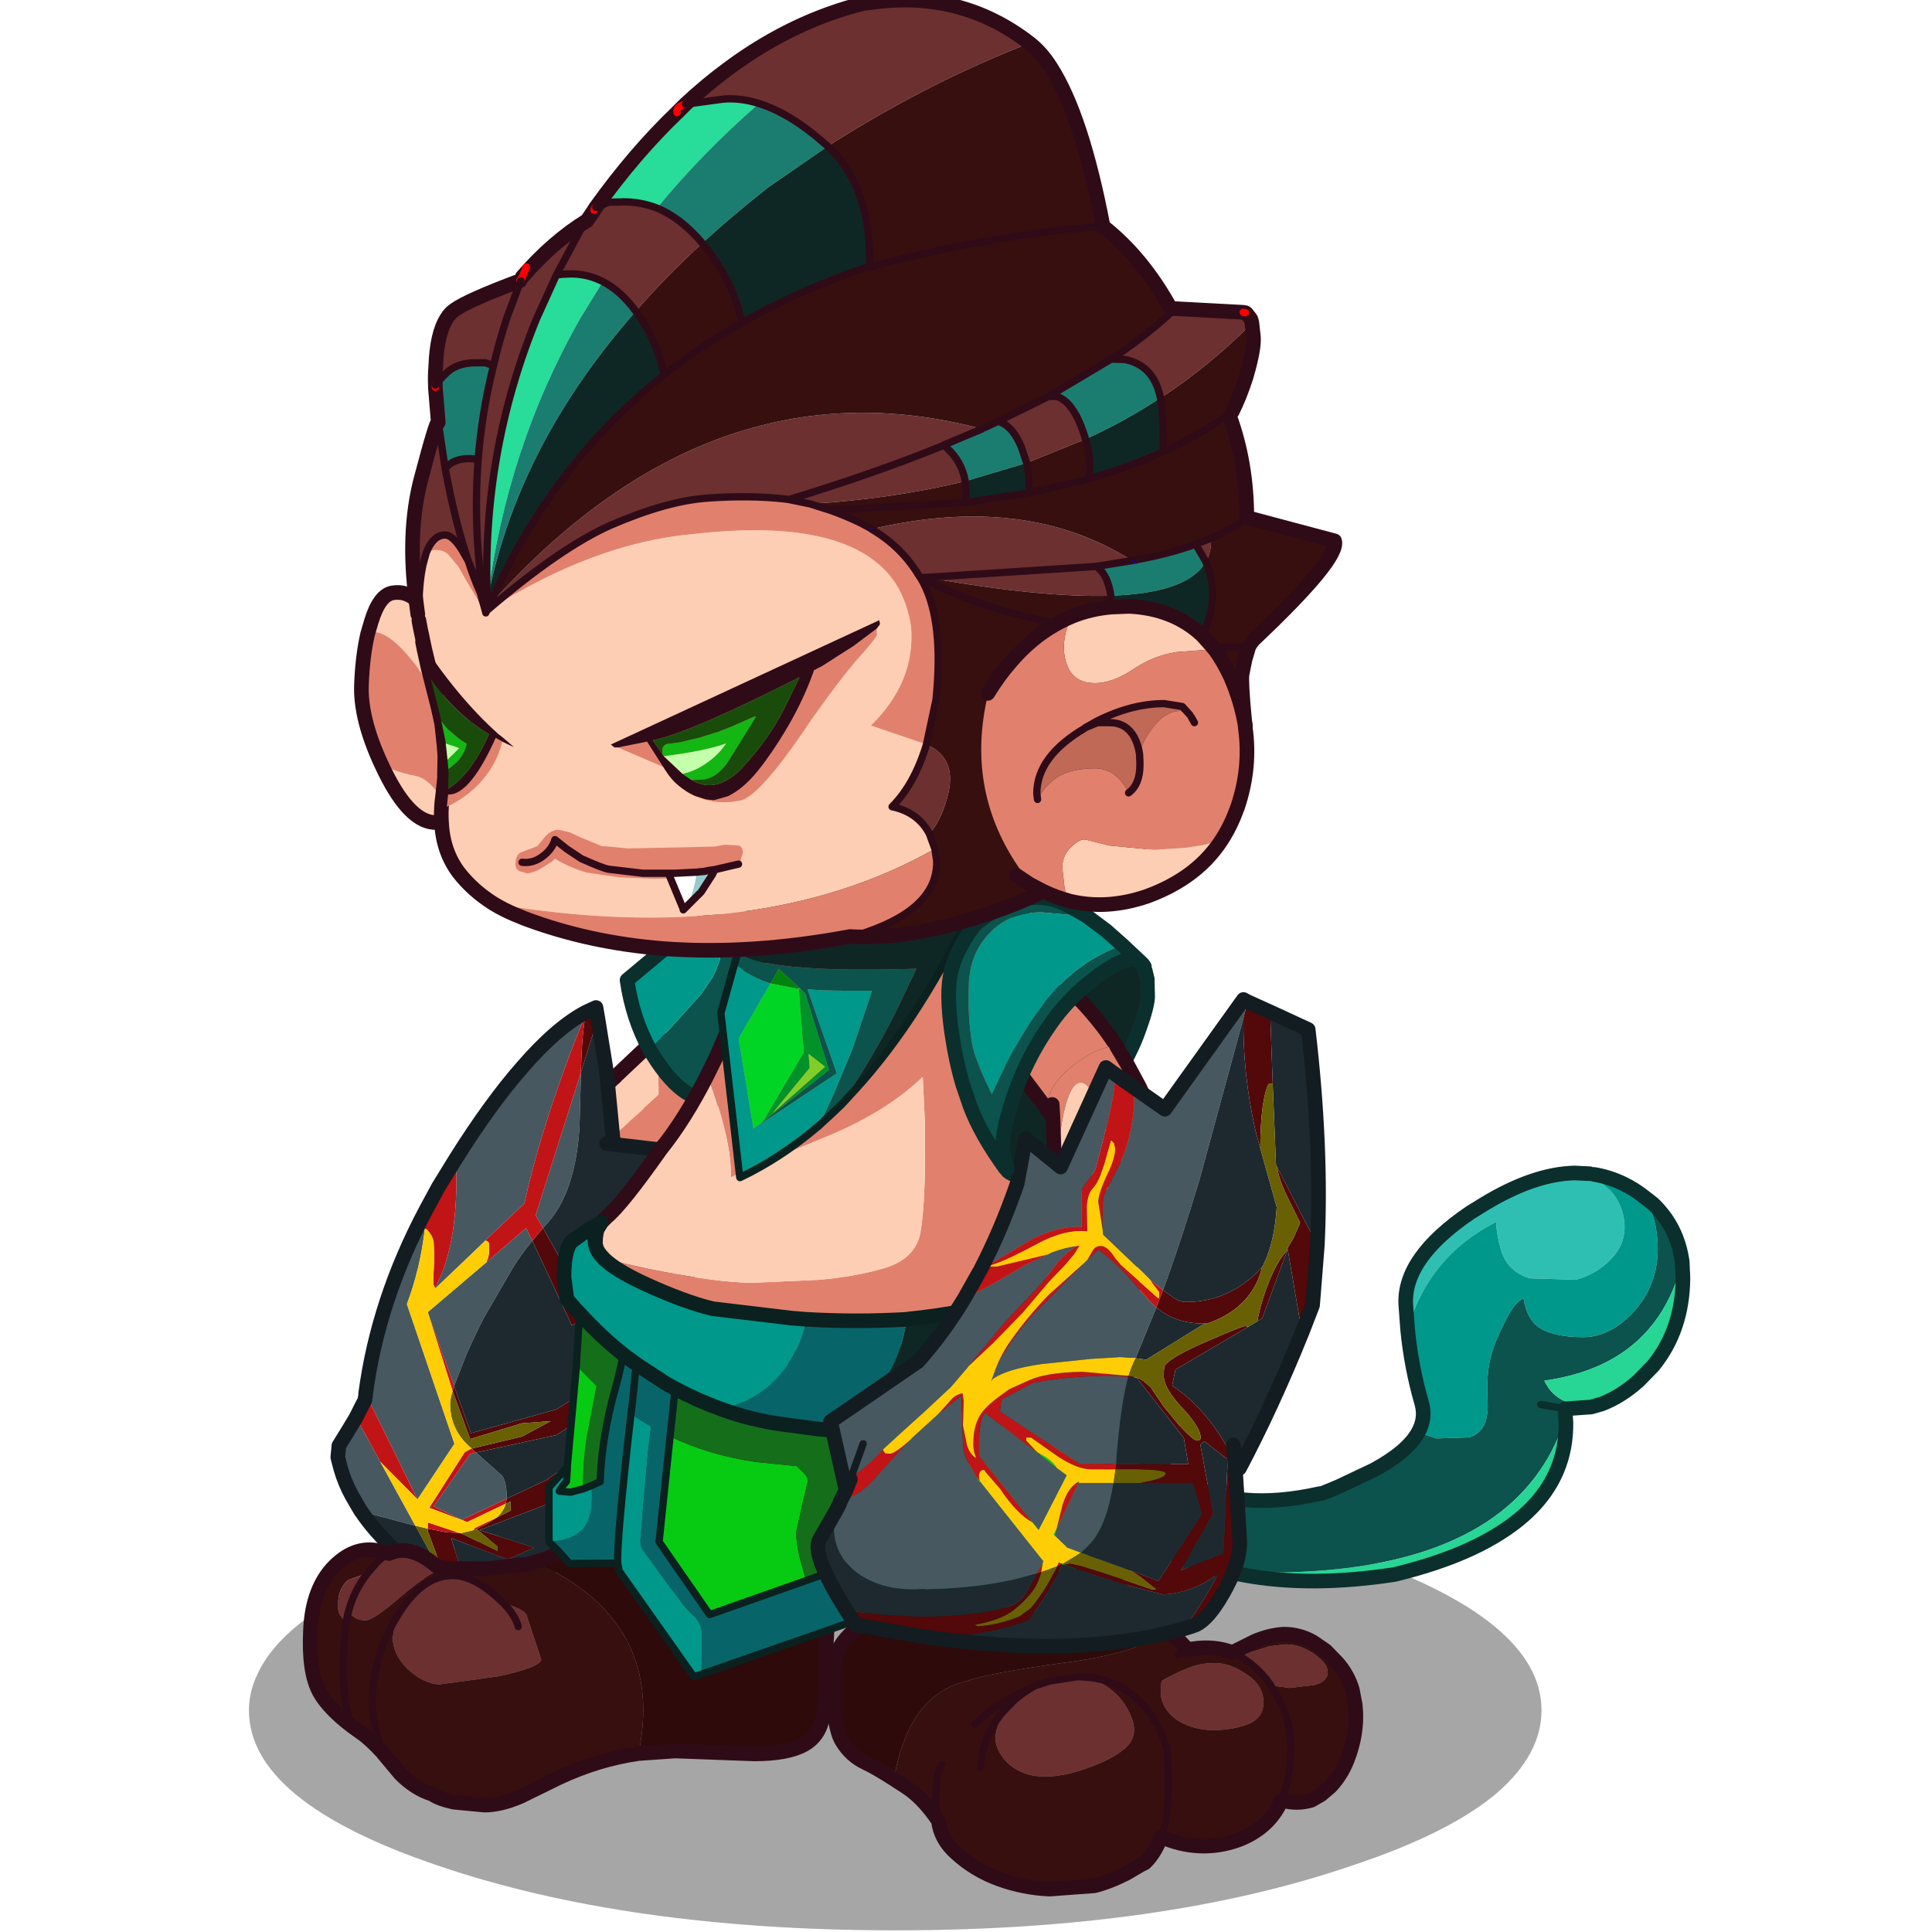 <svg xmlns:ffdec="https://www.free-decompiler.com/flash" xmlns:xlink="http://www.w3.org/1999/xlink" ffdec:objectType="frame" height="90" width="90" xmlns="http://www.w3.org/2000/svg"><use ffdec:characterId="20" height="90.35" transform="translate(0 -.35)" width="90" xlink:href="#a"/><defs><g id="a" transform="translate(0 .35)"><use ffdec:characterId="4" height="90" width="90" xlink:href="#b"/><use ffdec:characterId="19" height="217" transform="matrix(.416 0 0 .416 6.293 -.333)" width="178.75" xlink:href="#c"/></g><g id="b"><use ffdec:characterId="1" height="0" transform="matrix(.438 0 0 .438 7.15 0)" width="0" xlink:href="#sprite2"/><use ffdec:characterId="3" height="85.5" transform="scale(1.259 1.053)" width="71.5" xlink:href="#d"/></g><g id="c" transform="translate(12.75 .8)"><use ffdec:characterId="5" height="27.85" transform="matrix(1.235 0 0 1.767 0 166.95)" width="117.2" xlink:href="#e"/><use ffdec:characterId="6" height="92.65" transform="translate(9.131 102.381) scale(.819)" width="65.2" xlink:href="#f"/><use ffdec:characterId="7" height="57.8" transform="translate(92.931 130.531) scale(.819)" width="83.6" xlink:href="#g"/><use ffdec:characterId="8" height="75.8" transform="translate(64.631 150.281) scale(.819)" width="73.45" xlink:href="#h"/><use ffdec:characterId="9" height="67.65" transform="translate(6.031 147.55) scale(.819)" width="75.9" xlink:href="#i"/><use ffdec:characterId="10" height="40.05" transform="translate(33.19 142.69) scale(.819)" width="13.2" xlink:href="#j"/><use ffdec:characterId="11" height="52.3" transform="translate(40.89 145.34) scale(.819)" width="42.6" xlink:href="#k"/><use ffdec:characterId="12" height="44" transform="translate(73.49 146.24) scale(.819)" width="34.4" xlink:href="#l"/><use ffdec:characterId="13" height="75.85" transform="translate(34.46 99.337) scale(.819)" width="79.8" xlink:href="#m"/><use ffdec:characterId="14" height="47.25" transform="matrix(.819 0 .065 .822 50.858 93.44)" width="37.35" xlink:href="#n"/><use ffdec:characterId="15" height="104.35" transform="translate(62.881 99.681) scale(.819)" width="70.45" xlink:href="#o"/><use ffdec:characterId="16" height="33.45" transform="translate(11.781 65.531) scale(.819)" width="12.95" xlink:href="#p"/><use ffdec:characterId="17" height="131.95" transform="translate(17.514 -.819) scale(.819)" width="128.1" xlink:href="#q"/><use ffdec:characterId="18" height="42.8" transform="translate(81.918 67.081) scale(.819)" width="37.45" xlink:href="#r"/></g><g id="f"><path d="m42.85 16.6 1.25-.2 1.65-.25q2.25 0 3.2 1.1.95 1.15.95 3.7v1.85l-.25 1.55-.05.25-5.7 6.8q-2.5-1.15-4-3.65l-.2-.35 4.15-3.75q.1-4.15-1-7.05" fill="#e1816d" fill-rule="evenodd" transform="translate(1 1)"/><path d="M39.7 27.4q-1.35-2.4-1.8-6.15l4.6-4.35q.1-.3.35-.3 1.1 2.9 1 7.05L39.7 27.4" fill="#fdceb3" fill-rule="evenodd" transform="translate(1 1)"/><path d="m43.85 17.6 1.25-.2 1.65-.25q2.25 0 3.2 1.1.95 1.15.95 3.7v1.85l-.25 1.55-.05.25-5.7 6.8m-6-10.15 4.6-4.35q.1-.3.35-.3" fill="none" stroke="#2f0b18" stroke-linecap="round" stroke-linejoin="round" stroke-width="2"/><path d="M35.5 31.25q-.6-1.45-.6-4l.05-2.15q.15-.85 1.1-2.1l1.85-1.75.05.75 3.9 3.6-6.35 5.65" fill="#fdceb3" fill-rule="evenodd" transform="translate(1 1)"/><path d="m35.5 31.25 6.35-5.65q1.35 2.9 1.6 5.6l.45.2-1.25 1.6-.55.1-.7.3-1.4.35q-2.95 0-4.15-1.75l-.35-.75" fill="#e1816d" fill-rule="evenodd" transform="translate(1 1)"/><path d="M38.9 22.25 37.05 24q-.95 1.25-1.1 2.1l-.05 2.15q0 2.55.6 4l.35.75q1.2 1.75 4.15 1.75l1.4-.35.7-.3.55-.1 1.25-1.6" fill="none" stroke="#2f0b18" stroke-linecap="round" stroke-linejoin="round" stroke-width="2"/><path d="m34.1 12.3 1.2-.55.25 1.45-2.3 7.4v-.45q.1-4.35.6-7.25.05-.3.25-.6m15.05 29.95L48.1 47.2l-16.1 8-5.4-11.55 1.45-1.75 5.05 8.95 16.05-8.6m-3 14-.75 3.65-15.5 10.3-11 2.4-.3-.25-.3-.3 6.9-1.65 3.9-2.1-3.95.3-7.05 2.15-2.4-6.55.2-.7 2.3 6.45 11.7-3.25 16.25-10.45m-4.35 11.5-3.35 6-9 5.6-10.1 3.85 7.5 2.4-3.65 1.6-7.7-2.9 1.9 6.2-2.7-.6v-.1l-2.4-6.45V83l2.55.5 1.8.1.25.05 4.95 2.4v-.6l-2.9-2.4 1.35-.65 1.4-.9 1.9-.95V79.3l-.65.3.15-.7 5.55-2.6.25-.25 12.9-8.3" fill="#530809" fill-rule="evenodd" transform="translate(1 1)"/><path d="m3.2 80.65-.05-.05-1.25-2.15Q.95 76.7.4 74.8L0 73.25l.15-1.6.25-.4 1.2-1.95.9-1.5 3.3 6.05 4.8 8.75-7.4-1.95m.7-15.9-.1-.15q1.7-12.85 8.3-25.25l-.2 2.7q-.65 5.5-2.45 10.25l6.5 19.1L10.9 79l-7-14.25M16.15 32.4q4.75-7.55 9-12.4 4.75-5.5 8.75-7.6l-.05.5q-1.55 3.6-2.8 7.1-3.6 9.8-5.55 18.55l-5.35 5.05-.05.1-6.75 6.45-.05-.05q3.35-6.2 2.85-17.7m4.25 14.1 5.35-4.6.85 1.75q-1.5 1.8-2.7 3.75l-3.4 5.85q-1 1.65-2.9 5.9l-1.7 4.35-3.6-10.1 8-6.8.1-.1m7.65-4.6-1-1.75 6.2-19.55-.2 7.4q-.55 9.15-4.55 13.4l-.45.5m-11.1 39.9-3.85-1.85 5-7.15.8-.2 3.6 3.2q.6 1 .6 3.05v.05l-6.15 2.9" fill="#475860" fill-rule="evenodd" transform="translate(1 1)"/><path d="m15.7 64.2 2.4 6.55 7.05-2.15 3.95-.3-3.9 2.1-6.9 1.65q-2.95-2.45-2.95-6.15 0-.65.35-1.7m7.25 15.4.65-.3v1.25l-1.9.95q1-.9 1.25-1.9m-4 3.45 2.9 2.4v.6l-4.95-2.4-.25-.05h.25l1.65-.4.4-.15M12.3 83v.35l2.4 6.45-.1.05-4-7.25 1.7.4" fill="#695f03" fill-rule="evenodd" transform="translate(1 1)"/><path d="m35.55 13.2 1.1 6.8.25 2.2.8 8.25 13.65 1.6-2.2 10.2-16.05 8.6-5.05-8.95.45-.5q4-4.25 4.55-13.4l.2-7.4 2.3-7.4m12.55 34-1.95 9.05L29.9 66.7l-11.7 3.25-2.3-6.45 1.7-4.35q1.9-4.25 2.9-5.9l3.4-5.85q1.2-1.95 2.7-3.75L32 55.2l16.1-8m-2.7 12.7-.45 2-3.15 5.85-12.9 8.3-.25.25-5.55 2.6v-.05q0-2.05-.6-3.05l-3.6-3.2 11-2.4 15.5-10.3m-6.95 13.85Q30.9 87.05 29.1 88.2q-2.6 1.6-7.3 2.35-2.1.25-4.3-.05h-.1l-1.9-6.2 7.7 2.9 3.65-1.6-7.5-2.4 10.1-3.85 9-5.6M14.6 89.85l-3.25-1.25L7.9 86q-2.8-2.55-4.7-5.35l7.4 1.95 4 7.25m23.1-59.4-.95-.1.95.1" fill="#1d292f" fill-rule="evenodd" transform="translate(1 1)"/><path d="m2.5 67.8.8-1.6.35-.65.05-.15.1-.6.1-.05 7 14.25-5.1-5.15-3.3-6.05m9.6-28.45 1.65-3.05 2.4-3.9q.5 11.5-2.85 17.7l-.2-.4-.05-.75.15-3.15-.1-2.05q-.2-.95-1-1.7h-.2l.2-2.7M33.85 12.9q-.5 2.9-.6 7.25v.45l-6.2 19.55 1 1.75-1.45 1.75-.85-1.75-5.35 4.6-.05-.05q.35-.65.35-1.65v-.65q-.05-.5-.5-.5l-.05-.05 5.35-5.05Q27.45 29.8 31.05 20q1.25-3.5 2.8-7.1M18.3 72.05l.3.3.3.25-.8.2-5 7.15 3.85 1.85h-.05l-4.4-1.65 4.85-7.6.9-.5h.05m-6-18.65 3.6 10.1-.2.7-3.4-10.8m10.8 25.5-.15.7-5.25 2.5h-.05l-.7-.3 6.15-2.9m-1.4 2.6-1.4.9-1.35.65-.4.15.2-.3 2.95-1.4m-5.05 2.1-1.8-.1-2.55-.5v-.85l4.35 1.45" fill="#c11416" fill-rule="evenodd" transform="translate(1 1)"/><path d="M20.2 43.65q.45 0 .5.5v.65q0 1-.35 1.65l-.05.15-8 6.8 3.4 10.8q-.35 1.05-.35 1.7 0 3.7 2.95 6.15h-.05l-.9.5-4.85 7.6 4.4 1.65.75.3h.05l5.25-2.5q-.25 1-1.25 1.9l-2.95 1.4-.2.3-1.65.4h-.25l-4.35-1.45V83l-1.7-.4-4.8-8.75L10.9 79l5.05-7.6-6.5-19.1q1.8-4.75 2.45-10.25h.2q.8.75 1 1.7l.1 2.05-.15 3.15.05.75.2.4.05.05 6.75-6.45.1-.05" fill="#ffcd05" fill-rule="evenodd" transform="translate(1 1)"/><path d="m35.1 13.3 1.2-.55.25 1.45 1.1 6.8.25 2.2.8 8.25 13.65 1.6-2.2 10.2-1.05 4.95-1.95 9.05-.75 3.65-.45 2-3.15 5.85-3.35 6Q31.9 88.05 30.1 89.2q-2.6 1.6-7.3 2.35-2.1.25-4.3-.05m-.1 0-2.7-.6-.1-.05-3.25-1.25L8.9 87q-2.8-2.55-4.7-5.35l-.05-.05-1.25-2.15q-.95-1.75-1.5-3.65L1 74.25l.15-1.6.25-.4 1.2-1.95.9-1.5.8-1.6.35-.65.05-.15.1-.6m0-.2q1.7-12.85 8.3-25.25l1.65-3.05 2.4-3.9q4.75-7.55 9-12.4 4.75-5.5 8.75-7.6m2.85 17.95.95.1" fill="none" stroke="#131c20" stroke-linecap="round" stroke-linejoin="round" stroke-width="2"/><path d="m42.65 17.5 2.85-2.95 4.2-4.65 1.55-2.3q1.2-2.25 1.45-5l.1-2.6q3.15 0 5.4 1l5 2.6h-.05q-.25 1.8-2.05 7.35-2.45 7.35-7.35 12.55-4.45 2.7-8.85-2.7-1.25-1.55-2.25-3.3" fill="#0b534c" fill-rule="evenodd" transform="translate(1 1)"/><path d="m52.8 0-.1 2.6q-.25 2.75-1.45 5L49.7 9.9l-4.2 4.65-2.85 2.95q-2.35-4.25-3.1-9.5l3.95-3.3 4.1-3.35.5-.35.45-.4.65-.3.8-.25L52.5 0h.3" fill="#00988a" fill-rule="evenodd" transform="translate(1 1)"/><path d="M43.65 18.5q1 1.75 2.25 3.3 4.4 5.4 8.85 2.7 4.9-5.2 7.35-12.55 1.8-5.55 2.05-7.35h.05l-5-2.6q-2.25-1-5.4-1h-.3l-2.5.05-.8.25-.65.3-.45.4-.5.35-4.1 3.35L40.55 9q.75 5.25 3.1 9.5z" fill="none" stroke="#0b2f2d" stroke-linecap="round" stroke-linejoin="round" stroke-width="2"/></g><g id="g"><path d="m43.95 21.35-.25-3.4q-.3-6.35 8.85-12.55l1.95-1.2Q61.2.15 66.75 0l2.1.1.5.3 2.35 2.05q1.25 1.35 1.7 3.2.8 3.35-1.35 5.8-2.1 2.35-5.1 3.15l-6.3-.2q-3.1-.95-3.95-3.95-.55-1.85-.65-3.75-9.2 4.65-12.1 14.65" fill="#2fbfb2" fill-rule="evenodd" transform="translate(1 1)"/><path d="M45.4 35.45q1.05-1.9.5-3.9-1.45-5-1.95-10.2 2.9-10 12.1-14.65.1 1.9.65 3.75.85 3 3.95 3.95l6.3.2q3-.8 5.1-3.15Q74.2 9 73.4 5.65q-.45-1.85-1.7-3.2L69.35.4l.1-.2q2.15.35 4.15 1.35 1.3.65 2.35 1.45 1 1.25 1.55 2.9.65 2 .65 4.5 0 2.2-.65 4.15-.8 2.4-2.6 4.4-3.25 3.5-6.95 3.5-3.75 0-5.75-1.15-1.9-1.1-2.4-4.15-1.25.6-2.25 2.65-1.7 3.2-2.25 5.45-.6 2.2-.4 6.2.15 3.95-2.55 4.7l-4.45.15-2.5-.85" fill="#00988a" fill-rule="evenodd" transform="translate(1 1)"/><path d="m.95 44.1.1.1Q0 42.6 0 42q0-2.4.95-5.4 1.15-3.8 2.85-4.8h.65l.05.15Q9.85 43.7 21.7 44.7q4.6.4 10.2-.85l.4-.05 1-.4 1.3-.55 4.75-2.25q4.6-2.5 6.05-5.15l2.5.85 4.45-.15q2.7-.75 2.55-4.7-.2-4 .4-6.2.55-2.25 2.25-5.45 1-2.05 2.25-2.65.5 3.05 2.4 4.15 2 1.15 5.75 1.15 3.7 0 6.95-3.5 1.8-2 2.6-4.4.65-1.95.65-4.15 0-2.5-.65-4.5-.55-1.65-1.55-2.9l1.55 1.2q3.35 3.2 4 7.95-1.25 5-4 8.5Q72.55 27 62.65 28.4q1.55 3.4 6.4 3.6l-3.55.25.05 1.1v.1l-.05-1.2.05 1.2Q64.3 37.4 62.1 40.6q-10.15 14.8-40.35 14l-2.4-.05Q8.35 52 .95 44.1m61.2-12.45 3.35.6-3.35-.6" fill="#0b534c" fill-rule="evenodd" transform="translate(1 1)"/><path d="m81.5 12.15.1 2.2q-.05 7.1-4.1 12.05l-1.95 2q-2.45 2.2-5.1 3.2l-1.4.4q-4.85-.2-6.4-3.6 9.9-1.4 14.85-7.75 2.75-3.5 4-8.5m-15.95 21.2.05.75q.05 3.5-1.2 6.5-2.1 5.05-7.85 8.65-5.5 3.5-14.4 5.65-11.4 1.75-20.45.1l.05-.4q30.2.8 40.35-14 2.2-3.2 3.45-7.15v-.1m.05.75-.05-.65.05.65" fill="#27d595" fill-rule="evenodd" transform="translate(1 1)"/><path d="m.95 44.1.1.1M68.85.1l.6.1M65.5 32.25l.05 1.1" fill="none" stroke="red" stroke-linecap="round" stroke-linejoin="round" transform="translate(1 1)"/><path d="M2.05 45.2Q1 43.6 1 43q0-2.4.95-5.4 1.15-3.8 2.85-4.8h.65l.05.15Q10.85 44.7 22.7 45.7q4.6.4 10.2-.85l.4-.05 1-.4 1.3-.55 4.75-2.25q4.6-2.5 6.05-5.15 1.05-1.9.5-3.9-1.45-5-1.95-10.2l-.25-3.4q-.3-6.35 8.85-12.55l1.95-1.2Q62.2 1.15 67.75 1l2.1.1m.6.1q2.15.35 4.15 1.35 1.3.65 2.35 1.45l1.55 1.2q3.35 3.2 4 7.95l.1 2.2q-.05 7.1-4.1 12.05l-1.95 2q-2.45 2.2-5.1 3.2l-1.4.4-3.55.25.05 1.2.05.65q.05 3.5-1.2 6.5-2.1 5.05-7.85 8.65-5.5 3.5-14.4 5.65-11.4 1.75-20.45.1l-2.35-.45Q9.35 53 1.95 45.1m64.6-10.75.05.75" fill="none" stroke="#0b2f2d" stroke-linecap="round" stroke-linejoin="round" stroke-width="2"/><path d="m65.5 32.25-3.35-.6" fill="none" stroke="#0b2f2d" stroke-linecap="round" stroke-linejoin="round" transform="translate(1 1)"/></g><g id="h"><path d="M34.85 44.85q1.1.35 2.1 1 2.8 1.65 3.9 4.75.85 2.45-1.1 4.05-1.95 1.65-6.2 3-4.3 1.3-7.15.4-2.85-.95-3.95-3.5-1.15-2.6 2.3-6.6 1.25-1.1 2.8-1.95l2-.65 3.9-.6 1.4.1m10.1.45q1.35-.8 3.25-1.6 1.95-.85 4-.8 2.05 0 4.3 1.55 2.25 1.45 2.3 3.75.05 2.25-2.25 3.1-2.4.85-5.1.75-2.75-.15-4.7-1.55-2-1.55-2-3.75v-.9l.2-.55m10.8-3.25q.6-.45 1.8-.8l2.1-.65 2.05-.25q1.45-.05 2.8.6 1.3.6 2.3 1.6.95.95.75 1.95-.25 1-1.8 1.4l-3.4.4-2.55-.35-.1-.15q-1.15-1.65-2.75-2.9l-1.2-.85" fill="#6c3030" fill-rule="evenodd" transform="translate(1 1)"/><path d="M8.25 58.75q1.1-5.85 3.45-9.05 2.5-3.45 6.7-4.4 2.65-1 13.5-2.5 5.45-.7 9.35-2.05l4.45-2.55 2.85 2.95.55-.2q3-.45 5.45.5l1.2-.6 1.9-.95q1.9-.8 3.8-.95 2.15-.05 4.1 1.05l1.75 1.2 1.6 1.65q1.45 1.65 2.05 3.7l.4 2.1q.2 1.95-.1 3.9-.3 1.85-1 3.6-.8 2.05-2.3 3.65l-1.3 1.1-1.3.75q-2 .6-4.05 0l.65-2.15q1.25-5.6-.2-9.8-.8-2.05-1.95-3.75 1.15 1.7 1.95 3.75 1.45 4.2.2 9.8l-.65 2.15-.05.05q-1.7 3.8-5.95 5.4-5.2 1.85-10.5-.45-.85 2.25-2.2 3.55l-.6.3-1.95 1.15q-2.5 1.25-4.4 1.7l-6.1.45q-3.5-.15-6.85-1.35-3.4-1.25-5.9-3.55-2.15-1.9-2.45-4.45-2.1-3.1-4.4-4.6l-1.7-1.1m6.6-2.05q-.65 1.25-.75 2.2l-.1 2.55q0 1.45.35 3-.35-1.55-.35-3l.1-2.55q.1-.95.75-2.2m20-11.85q3.8.35 6.55 2.8 2.6 2.35 3.95 6.2l.3.85q.4 8.25-.5 11l-.35.95.35-.95q.9-2.75.5-11l-.3-.85Q44 50 41.4 47.65q-2.75-2.45-6.55-2.8l-1.3-.35-.1.25-3.9.6-2 .65q-1.55.85-2.8 1.95-3.45 4-2.3 6.6 1.1 2.55 3.95 3.5 2.85.9 7.15-.4 4.25-1.35 6.2-3 1.95-1.6 1.1-4.05-1.1-3.1-3.9-4.75-1-.65-2.1-1M20.1 57.2q.3-4.25 2.95-7.5l1.7-1.75-1.7 1.75q-2.65 3.25-2.95 7.5m27-15.5 1.45-.55-1.45.55m-2.15 3.6-.2.55v.9q0 2.2 2 3.75 1.95 1.4 4.7 1.55 2.7.1 5.1-.75 2.3-.85 2.25-3.1-.05-2.3-2.3-3.75-2.25-1.55-4.3-1.55-2.05-.05-4 .8-1.9.8-3.25 1.6m-17.4.7-1.8.8q-3.55 1.75-6.4 4.45 2.85-2.7 6.4-4.45l1.8-.8m28.2-3.95-.1-.1-1.1-.5 1.1.5.1.1 1.2.85q1.6 1.25 2.75 2.9l.1.15 2.55.35 3.4-.4q1.55-.4 1.8-1.4.2-1-.75-1.95-1-1-2.3-1.6-1.35-.65-2.8-.6l-2.05.25-2.1.65q-1.2.35-1.8.8" fill="#380f0f" fill-rule="evenodd" transform="translate(1 1)"/><path d="M3.05 38.25 2.7 30.1l-.15-8.35.2-13.35q3.3-3.6 7.7-5.7 10.8-4.95 20.85-.75l2.65 28.5 3 1.05q4.65 2.6 7.15 5.05l1.6 1.65-4.45 2.55q-3.9 1.35-9.35 2.05-10.85 1.5-13.5 2.5-4.2.95-6.7 4.4-2.35 3.2-3.45 9.05-2.4-1.55-3.9-2.25-2-.95-3.2-2.95Q0 51.55 0 46.4q0-3.15.55-4.85.45-1.6 2.5-3.3l1.5-1.15-1.5 1.15M33.1 30.1l.85.35-.85-.35" fill="#2e0a0a" fill-rule="evenodd" transform="translate(1 1)"/><path d="m3.05 38.25 1.5-1.15m29.4-6.65-.85-.35M14.35 64.45q-.35-1.55-.35-3l.1-2.55q.1-.95.75-2.2m29.95 9.95.35-.95q.9-2.75.5-11l-.3-.85Q44 50 41.4 47.65q-2.75-2.45-6.55-2.8l-1.4-.1-3.9.6-2 .65q-1.55.85-2.8 1.95l-1.7 1.75q-2.65 3.25-2.95 7.5m28.45-16.05-1.45.55m-27.75 9.55q2.85-2.7 6.4-4.45l1.8-.8m27-4.55 1.1.5.1.1 1.2.85q1.6 1.25 2.75 2.9l.1.15q1.15 1.7 1.95 3.75 1.45 4.2.2 9.8l-.65 2.15" fill="none" stroke="#2f0b18" stroke-linecap="round" stroke-linejoin="round" transform="translate(1 1)"/><path d="M34.95 31.45 32.3 2.95q-10.05-4.2-20.85.75-4.4 2.1-7.7 5.7l-.2 13.35.15 8.35.35 8.15q-2.05 1.7-2.5 3.3Q1 44.25 1 47.4q0 5.15 1.15 7.15 1.2 2 3.2 2.95 1.5.7 3.9 2.25l1.7 1.1q2.3 1.5 4.4 4.6.3 2.55 2.45 4.45 2.5 2.3 5.9 3.55 3.35 1.2 6.85 1.35l6.1-.45q1.9-.45 4.4-1.7L43 71.5l.6-.3q1.35-1.3 2.2-3.55 5.3 2.3 10.5.45 4.25-1.6 5.95-5.4l.05-.05q2.05.6 4.05 0l1.3-.75 1.3-1.1q1.5-1.6 2.3-3.65.7-1.75 1-3.6.3-1.95.1-3.9l-.4-2.1q-.6-2.05-2.05-3.7l-1.6-1.65-1.75-1.2q-1.95-1.1-4.1-1.05-1.9.15-3.8.95l-1.9.95-1.2.6q-2.45-.95-5.45-.5l-.55.2-2.85-2.95-1.6-1.65q-2.5-2.45-7.15-5.05l-3-1.05z" fill="none" stroke="#2f0b18" stroke-linecap="round" stroke-linejoin="round" stroke-width="2"/></g><g id="i"><path d="m26.45 39.05.8.25q1.8.6 2.3 1.25l2.05 6.2q-.1 1.05-5.9 2.3l-8 1.1q-2.2-.1-4.35-2.1-2.05-2-2.05-4.35l.2-1.05.05-1.25.1-.15q3.45-6 7.85-6 2.55 0 5.65 2.6l1.3 1.2q1.7 1.8 2 3.2-.3-1.4-2-3.2M17.3 34l.65.55q-1.95.5-5.5 3.55-3.8 3.3-4.9 3.3-1.05 0-1.85-.7l-.5-.35-.3 1.35-.8-1q-.3-.5-.3-1.3 0-2.25 1.3-3.45.15-.15 2.75-1l1.2-1.4q.85-.9 1.75-1.3 2.9-1.35 6.5 1.75m-9.45.95q-1.9 2.4-2.65 5.4.75-3 2.65-5.4" fill="#6c3030" fill-rule="evenodd" transform="translate(1)"/><path d="M44.9 59.6q-5.6.8-11 3.35l-5.2 2.55q-2.7 1.15-4.85 1.15l-4.2-.4q-2.05-.45-2.95-1.1-2.3-.7-4.35-2.75l-2.3-2.75-.15-.2q-1.75-1.9-2.95-2.7l-1.25-.9q-.6-1.35-.95-3.8-.45-3.5 0-9.05l.15-1.3-.15 1.3q-.45 5.55 0 9.05.35 2.45.95 3.8-3.15-2.4-4.4-4.6-1.55-2.8-1.25-8.55.25-5.7 3.3-8.75 3.1-3.05 6.65-1.9l.8.2q-.9.4-1.75 1.3l-1.2 1.4q-2.6.85-2.75 1-1.3 1.2-1.3 3.45 0 .8.3 1.3l.8 1 .3-1.35.5.35q.8.7 1.85.7 1.1 0 4.9-3.3 3.55-3.05 5.5-3.55L17.3 34l1.05.2 1.15.1 4.5.05 6.05-.7.25-.1q1 .1 1.8.5Q48.5 42.2 44.9 59.6M11.55 41.4l-.05 1.25-.2 1.05q0 2.35 2.05 4.35 2.15 2 4.35 2.1l8-1.1q5.8-1.25 5.9-2.3l-2.05-6.2q-.5-.65-2.3-1.25l-.8-.25-1.3-1.2q-3.1-2.6-5.65-2.6-4.4 0-7.85 6l-.1.15Q8.5 46.85 8.5 52.65q0 1.45.5 3.7l.05.2q.35 1.55.85 2.9-.5-1.35-.85-2.9l-.05-.2q-.5-2.25-.5-3.7 0-5.8 3.05-11.25" fill="#380f0f" fill-rule="evenodd" transform="translate(1)"/><path d="M73.9 6.05q-3.4 34.75-3.35 40 .1 5.85-.45 8.55-.5 2.65-2.6 3.8-2.25 1.25-6.8 1.25l-10.8-.4-5 .35q3.6-17.4-12.8-25.55-.8-.4-1.8-.5l1.7-.5q3.35-1.25 7.3-4l7.05-26.8 3.1-1.4Q51.9 0 54.05 0q3.9 0 8.65 1.2 2.6.65 6.95 2.2 2.45.9 4.15 2.5l.1.15" fill="#2e0a0a" fill-rule="evenodd" transform="translate(1)"/><path d="m5.7 55.85.25.5M17.3 34l.65.55" fill="none" stroke="red" stroke-linecap="round" stroke-linejoin="round" transform="translate(1)"/><path d="M74.9 6.05q-3.4 34.75-3.35 40 .1 5.85-.45 8.55-.5 2.65-2.6 3.8-2.25 1.25-6.8 1.25l-10.8-.4-5 .35q-5.6.8-11 3.35l-5.2 2.55q-2.7 1.15-4.85 1.15l-4.2-.4q-2.05-.45-2.95-1.1-2.3-.7-4.35-2.75l-2.3-2.75-.15-.2q-1.75-1.9-2.95-2.7l-1.25-.9q-3.15-2.4-4.4-4.6-1.55-2.8-1.25-8.55.25-5.7 3.3-8.75 3.1-3.05 6.65-1.9l.8.2q2.9-1.35 6.5 1.75l1.05.2 1.15.1 4.5.05 6.05-.7.25-.1 1.7-.5q3.35-1.25 7.3-4l7.05-26.8" fill="none" stroke="#2f0b18" stroke-linecap="round" stroke-linejoin="round" stroke-width="2"/><path d="M11.55 41.4Q8.5 46.85 8.5 52.65q0 1.45.5 3.7l.05.2q.35 1.55.85 2.9m-4.7-19.1-.3 1.35-.15 1.3q-.45 5.55 0 9.05.35 2.45.95 3.8m5.85-14.45.1-.15q3.45-6 7.85-6 2.55 0 5.65 2.6l1.3 1.2q1.7 1.8 2 3.2m-20.6-7.3 1.2-1.4q.85-.9 1.75-1.3m-5.6 8.1q.75-3 2.65-5.4" fill="none" stroke="#2f0b18" stroke-linecap="round" stroke-linejoin="round" transform="translate(1)"/></g><g id="j"><path d="m11.8 2.35.4 2.5-.2 6.95-.05.2-.4 3.95L10.7 27q-.7 9.2-1.3 12l-6.6.05-1.6-1.8L0 36.1V36q2.7.05 4.3-1.35 1.9-1.6 1.5-6.25l1.2-.55q.15-5.2 1.65-11.2l.75-2.75 1-3.25-.2-.2.8-3.4q.6-2.3.8-4.7" fill="#076569" fill-rule="evenodd" transform="translate(.5 .5)"/><path d="M3.75 12v-.3l.35-5.5.05-.25.05-1.1.25.3.85-2.35Q6.75 0 8.75 0 11 0 11.8 2.35q-.2 2.4-.8 4.7l-.8 3.4.2.2-1 3.25-.75 2.75q-1.5 6-1.65 11.2l-1.2.55-1.15.45q-.05-3.45.5-7.1L6.5 14.8 3.75 12m.7-6.85-.3.8.3-.8m5.75 5.3-.8 3.45.8-3.45" fill="#156f1a" fill-rule="evenodd" transform="translate(.5 .5)"/><path d="M2.5 25.85 3.75 12l2.75 2.8-1.35 6.95q-.55 3.65-.5 7.1l-1.7.45-1.55-.15.45-.7.55-.65.1-1.6v-.35" fill="#07cb12" fill-rule="evenodd" transform="translate(.5 .5)"/><path d="M0 36v-7.35l2.5-2.8v.35l-.1 1.6-.55.65-.45.7 1.55.15 1.7-.45 1.15-.45q.4 4.65-1.5 6.25Q2.7 36.05 0 36" fill="#00988a" fill-rule="evenodd" transform="translate(.5 .5)"/><path d="m11.8 2.35.4 2.5-.2 6.95-.05.2-.4 3.95L10.7 27q-.7 9.2-1.3 12l-6.6.05-1.6-1.8L0 36.1v-7.45l2.5-2.8L3.75 12v-.3l.35-5.5.05-.25.3-.8.85-2.35Q6.75 0 8.75 0 11 0 11.8 2.35q-.2 2.4-.8 4.7l-.8 3.4-.8 3.45-.75 2.75q-1.5 6-1.65 11.2l-1.2.55-1.15.45-1.7.45-1.55-.15.45-.7.55-.65.1-1.6v-.35" fill="none" stroke="#0a211f" stroke-linecap="round" stroke-linejoin="round" transform="translate(.5 .5)"/></g><g id="k"><path d="M8.7 4 7.15 18.45l-1.5 14.4 6.9 9.95 13.2-4.65 7.45-2.65-.85-27.1 7.85-.45 1.4 32.5-30.15 10.5.05-5.3q.05-1.35-.8-2.35l-1.25-1.25-.5-.6-2.55-3.4-2.8-3.85q-.55-.75-.5-1.6l.5-6.2.55-6.05.4-3.25-2.75-1.7.2-1.55L3.1 3l.25-3Q7.6 2 8.7 4" fill="#076569" fill-rule="evenodd" transform="translate(.5 .5)"/><path d="m11.45 50.95-1.05.35L.2 36.85 0 35.8Q-.2 33 1.8 15.4l2.75 1.7-.4 3.25-.55 6.05-.5 6.2q-.05.85.5 1.6l2.8 3.85 2.55 3.4.5.6 1.25 1.25q.85 1 .8 2.35l-.05 5.3" fill="#00988a" fill-rule="evenodd" transform="translate(.5 .5)"/><path d="M7.15 18.45q5.45 2.6 11.85 3.5l5.45.55.95.9q.6.6.6 1.1l-.8 3.35-.8 3.7q0 2.15 1 5.3l.35 1.3-13.2 4.65-6.9-9.95 1.5-14.4" fill="#07cb12" fill-rule="evenodd" transform="translate(.5 .5)"/><path d="m8.7 4 .05.2 23.6 4.2.85 27.1-7.45 2.65-.35-1.3q-1-3.15-1-5.3l.8-3.7.8-3.35q0-.5-.6-1.1l-.95-.9-5.45-.55q-6.4-.9-11.85-3.5L8.7 4" fill="#156f1a" fill-rule="evenodd" transform="translate(.5 .5)"/><path d="M8.7 4 7.15 18.45l-1.5 14.4 6.9 9.95 13.2-4.65 7.45-2.65-.85-27.1 7.85-.45 1.4 32.5-30.15 10.5-1.05.35L.2 36.85 0 35.8Q-.2 33 1.8 15.4l.2-1.55L3.1 3l.25-3Q7.6 2 8.7 4z" fill="none" stroke="#0a211f" stroke-linecap="round" stroke-linejoin="round" transform="translate(.5 .5)"/></g><g id="l"><path d="m24.1.3.45-.15L25 0l4.1 1.05 4.3 29.7L23.8 43l-3.8-.6-.05-.05-.55-2.65q-.55-1.45-1.65-1.55l-5.75-.8q-3.75-.3-5.05-1.75-1.2-1.3-1.2-4.75L5.5 24.5l-.15-3.1-4.45.3L0 8l.15-.05.4-.15L7 5.5V4.35l.05 1.1.7 15.7.5 13.75 14 1.65 2.4-2.3 3.95-3.85L24.1.3M7 5.5l.05-.05L7 5.5" fill="#076569" fill-rule="evenodd" transform="translate(.5 .5)"/><path d="m7.05 5.45.2-.05q6.55-2.25 12.9-4L24 .35l.1-.05 4.5 30.1-3.95 3.85-.25-2.5-.9-4.8-.45-5q-.3-2.05-2.1-3.9-4.75 2.3-10.25 2.8l-2.95.3-.7-15.7" fill="#156f1a" fill-rule="evenodd" transform="translate(.5 .5)"/><path d="m24.65 34.25-2.4 2.3-14-1.65-.5-13.75 2.95-.3q5.5-.5 10.25-2.8 1.8 1.85 2.1 3.9l.45 5 .9 4.8.25 2.5" fill="#07cb12" fill-rule="evenodd" transform="translate(.5 .5)"/><path d="m19.95 42.35-18.15-3L.9 21.7l4.45-.3.15 3.1.25 6.35q0 3.45 1.2 4.75 1.3 1.45 5.05 1.75l5.75.8q1.1.1 1.65 1.55l.55 2.65" fill="#00988a" fill-rule="evenodd" transform="translate(.5 .5)"/><path d="m24.1.3.45-.15L25 0l4.1 1.05 4.3 29.7L23.8 43l-3.8-.6m-.05-.05-18.15-3L.9 21.7 0 8l.15-.05.4-.15L7 5.5l.05-.05.2-.05q6.55-2.25 12.9-4L24 .35l.1-.05 4.5 30.1-3.95 3.85-2.4 2.3-14-1.65-.5-13.75-.7-15.7" fill="none" stroke="#0a211f" stroke-linecap="round" stroke-linejoin="round" transform="translate(.5 .5)"/></g><g id="m"><path d="m21.65 32.4 1.25-2.55 6.75-15.6.2-.5q2.85-3 9.55-4.55 6.2-1.5 13.15-1.5l8.1.65q2.9.65 4.85 3.2Q69.1 21.8 73 38.2q1.6 6.5 2.6 12.15l.1.3.1.75.15-.05q3.35 9.25-6.15 14.1-7.55 3.75-16 4.85l-17 .8q-9-.35-17.65-2.2Q8.6 66.5 6.5 57l-.15-1.2h.05q.2.8 1.15 1.75l6.05 1.35q9.45 1.9 14.3 1.9l8.9-.4q5-.4 9.2-1.65 4-1.25 4.75-4.65l.05-.3q.6-3.6.6-10.25v-4.5l-.3-6.4q-5.1 4.95-13.7 8.4-9.55 3.9-12.55 5.35.2-4.9-3.2-14" fill="#e1816d" fill-rule="evenodd" transform="translate(-1.05 -6.7)"/><path d="M6.35 55.6q-.2-.8 0-1.5l.15-.5.1-.15.55-.9.75-.75q2.1-1.75 7.35-9.2 3.4-4.25 6.4-10.2 3.4 9.1 3.2 14 3-1.45 12.55-5.35 8.6-3.45 13.7-8.4l.3 6.4v4.5q0 6.65-.6 10.25l-.05.3Q50 57.5 46 58.75 41.8 60 36.8 60.4l-8.9.4q-4.85 0-14.3-1.9l-6.05-1.35Q6.6 56.6 6.4 55.8l-.05-.2q-.05-1.05.25-2.15-.3 1.1-.25 2.15" fill="#fdceb3" fill-rule="evenodd" transform="translate(-1.05 -6.7)"/><path d="m20.6 25.7 1.25-2.55 6.75-15.6.2-.5q2.85-3 9.55-4.55Q44.55 1 51.5 1l8.1.65q2.9.65 4.85 3.2 3.6 10.25 7.5 26.65 1.6 6.5 2.6 12.15l.1.3.25.7q3.35 9.25-6.15 14.1-7.55 3.75-16 4.85l-17 .8q-9-.35-17.65-2.2Q7.55 59.8 5.45 50.3l-.15-1.2v-.2q-.2-.8 0-1.5l.15-.5.1-.15.55-.9.75-.75q2.1-1.75 7.35-9.2 3.4-4.25 6.4-10.2M5.3 48.9l.05.2m-.05-.2q-.05-1.05.25-2.15" fill="none" stroke="#300b18" stroke-linecap="round" stroke-linejoin="round" stroke-width="2"/><path d="m48.9 65.8.3-.05q7.55-.75 14.75-2.8 4-1.3 7.3-3.9l1.85-1.5.95-.95q1.05-1.15 1.5-2.5l.1-.5.15-1.25h.75l1.35.85.25.4.2.5.25 1 .3.95.1.45.2 1.15q.8 4.3.6 6.35l-.55 4-.65.8-4.05 3.95-1.75 1.45q-4.4 3.3-11.7 5.4l-4.3 1.1-2.35.4-4.6.4-2.85.05-5-.3-5.2-.45q5.6-2.55 8.3-5.75 3-3.55 3.8-9.25" fill="#0f2724" fill-rule="evenodd" transform="translate(-1.05 -6.7)"/><path d="M23.35 78q-3.15-1.15-6.15-2.75l-1.25-.7-3.75-2.45-.2-.15-1.6-1.15Q7.1 68.2 4.2 65l-.45-.45-1.3-1.5-.4-3q0-3.65 1-4.85l1.5-1.1.75-.5 1.85-1.05-.65 1.05-.15.5q-.2.8.05 1.7.2.8 1.15 1.75 1.55 1.5 5.15 3.2 5.7 2.65 9.7 3.6l10.9 1.3h.05l1.85.15q-1.2 5.55-4.9 8.9-3 2.7-6.95 3.3" fill="#00988a" fill-rule="evenodd" transform="translate(-1.05 -6.7)"/><path d="m36.8 80.8-4.9-.65q-4.4-.6-8.55-2.15 3.95-.6 6.95-3.3 3.7-3.35 4.9-8.9 6.85.4 13.7 0-.8 5.7-3.8 9.25-2.7 3.2-8.3 5.75" fill="#076569" fill-rule="evenodd" transform="translate(-1.05 -6.7)"/><path d="m47.85 59.1.3-.05q7.55-.75 14.75-2.8 4-1.3 7.3-3.9l1.85-1.5.95-.95q1.05-1.15 1.5-2.5l.1-.5.15-1.25h.75l1.35.85.25.4.2.5.25 1 .3.95.1.45.2 1.15q.8 4.3.6 6.35l-.55 4-.65.8-4.05 3.95-1.75 1.45q-4.4 3.3-11.7 5.4l-4.3 1.1-2.35.4-4.6.4-2.85.05-5-.3-5.2-.45-4.9-.65q-4.4-.6-8.55-2.15-3.15-1.15-6.15-2.75l-1.25-.7-3.75-2.45-.2-.15-1.6-1.15q-3.3-2.6-6.2-5.8l-.45-.45-1.3-1.5-.4-3q0-3.65 1-4.85l1.5-1.1.75-.5 1.85-1.05-.65 1.05-.15.5q-.2.8.05 1.7.2.8 1.15 1.75 1.55 1.5 5.15 3.2 5.7 2.65 9.7 3.6l10.9 1.3h.05l1.85.15q6.85.4 13.7 0z" fill="none" stroke="#0a211f" stroke-linecap="round" stroke-linejoin="round" stroke-width="2"/></g><g id="n"><path d="M2.95 15.6q2.35 1.8 11.3 2.2 5.3.25 12.95 0l-3.35 6q-2.9 4.95-6.3 9.6l-2 2.85-1.3 1.15-2.1 1.8 2.1-3.75 3.3-6.6 3.35-8.05h-3.35l-3.3-.05-2.15-.15 3.1 11.45-12.25 7.7 1.25-.85.35-.25 9.6-7.05-2.4-10.4-.6-.65-.15-.15-2.6-2.6-1.3 2-1.15-.4-2.1-1.15L2.4 17.1l.55-1.5" fill="#0b534c" fill-rule="evenodd" transform="translate(.5 .5)"/><path d="m2.95 15.6 2.5-7.1q1.05-2.35 6.5-5.4l2.3-1.15Q18.75-.2 22.65 0q4.8.2 8.75 3t4.95 5.05q-8.85 16.25-18.8 26.2l-2 2 2-2.85q3.4-4.65 6.3-9.6l3.35-6q-7.65.25-12.95 0-8.95-.4-11.3-2.2" fill="#0f2724" fill-rule="evenodd" transform="translate(.5 .5)"/><path d="M12.15 39.2Q6.6 43.6.8 46.25L0 23.8l2.4-6.7 1.45 1.15 2.1 1.15 1.15.4-4.95 7.5L3.2 39.55l1-.65-1.25.85 12.25-7.7-3.1-11.45 2.15.15 3.3.05h3.35l-3.35 8.05-3.3 6.6-2.1 3.75" fill="#00988a" fill-rule="evenodd" transform="translate(.5 .5)"/><path d="m11 20.4-.1.15-3.8-.75 1.3-2 2.6 2.6" fill="#01830e" fill-rule="evenodd" transform="translate(.5 .5)"/><path d="M10.9 20.55h.25l.6.65 2.4 10.4-9.6 7.05 6.35-9.45v-8.65m2.75 10.6-2.1-1.75v1.9L6 37.45l7.65-6.3" fill="#01922a" fill-rule="evenodd" transform="translate(.5 .5)"/><path d="M13.65 31.15 6 37.45l5.55-6.15v-1.9l2.1 1.75" fill="#82ce28" fill-rule="evenodd" transform="translate(.5 .5)"/><path d="m4.2 38.9-1 .65L2.15 27.3l4.95-7.5 3.8.75v8.65l-6.35 9.45-.35.25" fill="#00d526" fill-rule="evenodd" transform="translate(.5 .5)"/><path d="m15.55 36.25 2-2q9.95-9.95 18.8-26.2-1-2.25-4.95-5.05t-8.75-3q-3.9-.2-8.4 1.95l-2.3 1.15Q6.5 6.15 5.45 8.5l-2.5 7.1-.55 1.5L0 23.8l.8 22.45q5.8-2.65 11.35-7.05l2.1-1.8 1.3-1.15z" fill="none" stroke="#0a211f" stroke-linecap="round" stroke-linejoin="round" transform="translate(.5 .5)"/></g><g id="o"><path d="m37.4 48.15-2.6.5 1.3-.6 1.5.05-.2.05" fill="red" fill-rule="evenodd" transform="translate(1 1)"/><path d="M44.75 10v-.05l-.1-.5" fill="none" stroke="red" stroke-linecap="round" stroke-linejoin="round" transform="translate(1 1)"/><path d="m45.65 10.45-.2-.3-.1-.1-.25-.15m.65 1.1.3 1.15v.35" fill="none" stroke="#0b2f2d" stroke-linecap="round" stroke-linejoin="round" stroke-width="2"/><path d="m26 37.45.05.2-.4-.6.35.4z" fill="none" stroke="#0b2f2d" stroke-linecap="round" stroke-linejoin="round" transform="translate(1 1)"/><path d="m44.75 10 .3 1.5.05 2.1q-.05 1.35-1.2 4.5-1.1 3.15-3.45 6.85L36.2 31.1l-3.1 3.7q-4.6 4.65-7.1 2.65l-.1-.35-.5-1.95q-.55-2.05 1.25-7.55 1.8-5.55 5.2-10.35 3.4-4.8 8.35-7.8 2.75-1.65 3.9-.55l.15.15.45.9.05.05" fill="#0f2724" fill-rule="evenodd" transform="translate(1 1)"/><path d="m26.9 38.1.1.35q2.5 2 7.1-2.65l3.1-3.7 4.25-6.15q2.35-3.7 3.45-6.85 1.15-3.15 1.2-4.5l-.05-2.1-.3-1.5m-.05-.05-.45-.9-.15-.15" fill="none" stroke="#0b2f2d" stroke-linecap="round" stroke-linejoin="round" stroke-width="2"/><path d="M40.8 20.25q-2.8.3-5.75 2.6-3.5 2.8-3.5 5.05l.15 1.55L26.85 23l-.8-1.35v-1.3q0-3.95 2.7-5.9 2.45-1.8 6.1-1.45 3.5 3.45 5.95 7.25" fill="#e1816d" fill-rule="evenodd" transform="translate(1 1)"/><path d="M32.7 30.45 27.85 24l-.8-1.35v-1.3q0-3.95 2.7-5.9 2.45-1.8 6.1-1.45 3.5 3.45 5.95 7.25" fill="none" stroke="#2f0b18" stroke-linecap="round" stroke-linejoin="round" stroke-width="2"/><path d="m40.8 20.25 1.45 2.45 1.7 3.15.35.75.2 1.3.25 2.35q0 3.9-2.4 6.4l-1.55 1.3Q38.35 25.3 35.95 25.3q-1.6 0-2.55 5.3-.6 3.4-.65 6.25l-.4-.8-.2-6-.45-.6-.15-1.55q0-2.25 3.5-5.05 2.95-2.3 5.75-2.6m-8.65 9.8-.1-1.75.1 1.75" fill="#e1816d" fill-rule="evenodd" transform="translate(1 1)"/><path d="M40.8 37.95q-1.75 1.1-3.95 1.1-1.75 0-2.8-.7L33 37.2l-.25-.35q.05-2.85.65-6.25.95-5.3 2.55-5.3 2.4 0 4.85 12.65" fill="#fdceb3" fill-rule="evenodd" transform="translate(1 1)"/><path d="m41.8 21.25 1.45 2.45 1.7 3.15.35.75.2 1.3.25 2.35q0 3.9-2.4 6.4l-1.55 1.3q-1.75 1.1-3.95 1.1-1.75 0-2.8-.7L34 38.2l-.25-.35-.4-.8-.2-6-.1-1.75" fill="none" stroke="#2f0b18" stroke-linecap="round" stroke-linejoin="round" stroke-width="2"/><path d="m58.75 14.25-.55 2.25-6 22.05q-2.55 8.5-5 15.15l-1.8-1.45-.4-.4-.8-.8L39 46.1l-.05-.65v-.1l-.05-.2L39 41l.55-1.2 1.55-3q1.1-2.15 1.7-5.1.55-2.95.45-4.25l-.15-1.55 4.35 3.05 10.75-15 .55.3m-18.25 9.8.1 1q0 1.6-1.05 6l-1.45 5.6q-.2.9-1.2 2.1-.85 1.05-.85 1.7v4.6q-3.1-.2-6.75 1.65l-7.05 4.2q2.8-5.4 5-11.75l1.15-6.2 4.8 3.9 6.2-13.6.95.7.15.1M20.05 54.8q3-1.35 8.3-4.55l3.1-1.45.6-.3q1.9-.7 3.4-.85-1.2.65-2.5 2.05l-2.1 2.75L28.5 55l-2.8 2.95-3.9 4.7-1.15 1.4-.4.5-1.8 2.1-.35.4-.5.45-3 2.8-3.6 3.25-2.1 1.95-1.55 1.6-2.9 2.45-.8.55-1.9-8.45 11.95-8.2q3.45-3.85 6.35-8.65m16.85-5.3 1.45-1.35q2.15 1.55 4.1 3.7l2.8 3.2 1.05 1L43.45 63l-2.1-.15-4.1.25-6.65.7q-4.9.7-6.75 2.1l.35-1.1q1.4-3.55 5.3-7.85L36.4 50l.5-.5m3.9 27.95h-4.95L24.9 70.3l.2-1.65 4.35-2.3.3-.05q6.5-1.2 12.7-.75-1 3.6-1.6 10.9l-.05 1M16.5 70.6l3.15-2.5.15 4.95v.1l.05 1.9q.05.85.6 1.95l.6 1.1.6 1.05.45.8.1-.1 8.65 10.9-.05.1-.65 1.25-.2.35-3.5.9q-6 1.25-13.4 1.25-4.6 0-7.65-2.25Q2.2 90 2.2 86.1q0-1.1.45-2.3l.35-.95.05-.2q2.2-.8 3.95-2.35l4.05-4.45 1.5-1.6.5-.5 3.45-3.15m12.85 14.85-7.3-9.1q-.15-4.8.8-5.9l7.55 5.75 2.3 1.8 1.35 1-3.85 7.5-.85-1.05m6.6 4.15-1.85-.7-1.7-1.65.25-.95 3-6.25h4.8q-.9 5.6-3.05 8.15l-1.45 1.4M6.2 74.7l-1.75 4.85L6.2 74.7" fill="#475860" fill-rule="evenodd" transform="translate(1 1)"/><path d="m43.1 25.9.15 1.55q.1 1.3-.45 4.25-.6 2.95-1.7 5.1l-1.55 3L39 41l-.1 4.15-.25-1.65-.3-1.85q0-1.1 1.15-3.6 1.15-2.45 1.15-3.7l-.15-.7-.35-.4h-.05l-.9 3.2q-.8 2.45-1.5 3.2-.8.8-.9 2.6l.05 2.8v.6q-3.2-.3-7 1.8-4.75 2.55-6.45 2.9v.1h1.1l6.95-1.65-3.1 1.45q-5.3 3.2-8.3 4.55l2-3.55.2-.35 7.05-4.2q3.65-1.85 6.75-1.65v-4.6q0-.65.85-1.7 1-1.2 1.2-2.1l1.45-5.6q1.05-4.4 1.05-6l-.1-1 2.6 1.85m2.3 26.35 1.8 1.45-.9 2.35-1.05-1-2.8-3.2q-1.95-2.15-4.1-3.7L36.9 49.5l.7-1.25q.4-.6 1.1-.6.9 0 1.95 1.65l.8.95 1 .9 4.05 3.6h.15v-.8l-.8-1.05-.45-.65m-9-2.25-6.9 6.95q-3.9 4.3-5.3 7.85.85-2.4 2.35-4.45 2.25-3.15 5-6L36.4 50M20.65 64.05l1.15-1.4 3.9-4.7L28.5 55l2.35-2.55 2.1-2.75q1.3-1.4 2.5-2.05l.3-.05h.05l-.75 1.2-1.1 1.3-2.3 2.4-2 2.35-1.7 2-3.9 4-3.4 3.2m21.8 1.5q-6.2-.45-12.7.75l-.3.05-4.35 2.3-.2 1.65 10.95 7.15h4.95l-.1.75h-3.4q-1.85-.05-4.4-1.7l-3.75-2.65h-.65v.4l.95 1q.45.6 1 .85l-.05.1-7.55-5.75q-.95 1.1-.8 5.9l7.3 9.1q-2.1-1.1-4.45-4.6l-1.9-2.2-.25-.35q-.7-.05-.7.9l.1.6-.5-.65-.6-1.05-.6-1.1q-.55-1.1-.6-1.95l-.05-1.9v-.1l-.15-4.95-3.15 2.5 1.8-2q.6-.65 1.5-.8l.15 1.05-.1 3.35.55 2.7q.4 1.25 1.25 1.75-.4-.95-.4-1.9 0-2.7 1.2-4.35.85-1.15 3.5-3l.2-.15 2.65-1.2q2.35-1.1 7.35-1.2l6.35.55-.05.15M8.9 75.5l.3.5.65.05q.65 0 2.7-1.8l-1.5 1.6L7 80.3q-1.75 1.55-3.95 2.35l.7-1.4.1-.2.6-1.5 2.9-2.45 1.55-1.6m21.9 15.35-.25 1.4-.6.2.2-.35.65-1.25m1.9.6.25-.55.5.2-.75.35m-.05-5.15.8-3.25q.75-2.4 2.15-3.15l.05.15-3 6.25m-10.8-9.25.1-.15h-.15l.05.15" fill="#c11416" fill-rule="evenodd" transform="translate(1 1)"/><path d="m38.9 45.15.05.2v.1l.05.65 5.2 4.95.8.8.4.4.45.65.8 1.05v.8h-.15l-4.05-3.6-1-.9-.8-.95q-1.05-1.65-1.95-1.65-.7 0-1.1.6l-.7 1.25-.5.5-4.85 4.35q-2.75 2.85-5 6-1.5 2.05-2.35 4.45l-.4 1.1-.05.15-.05.2.15-.35q1.85-1.4 6.75-2.1l6.65-.7 4.1-.25 2.1.15-.3.55-.65 1.85-6.35-.55q-5 .1-7.35 1.2l-2.65 1.2-.2.15q-2.65 1.85-3.5 3-1.2 1.65-1.2 4.35 0 .95.4 1.9-.85-.5-1.25-1.75l-.55-2.7.1-3.35-.15-1.05q-.9.15-1.5.8l-1.8 2-3.45 3.15-.5.5q-2.05 1.8-2.7 1.8L9.2 76l-.3-.5 2.1-1.95 3.6-3.25 3-2.8.5-.45.35-.4 1.8-2.1.4-.5 3.4-3.2 3.9-4 1.7-2 2-2.35 2.3-2.4 1.1-1.3.75-1.2h-.05l-.3.05q-1.5.15-3.4.85l-.6.3-6.95 1.65h-1.1v-.1q1.7-.35 6.45-2.9 3.8-2.1 7-1.8v-.6l-.05-2.8q.1-1.8.9-2.6.7-.75 1.5-3.2l.9-3.2h.05l.35.4.15.7q0 1.25-1.15 3.7-1.15 2.5-1.15 3.6l.3 1.85.25 1.65M22.15 79.8l-.1-.6q0-.95.7-.9l.25.35 1.9 2.2q2.35 3.5 4.45 4.6l.85 1.05 3.85-7.5-1.35-1q-.75-1.15-2.25-1.9-.55-.25-1-.85l-.95-1v-.4h.65l3.75 2.65q2.55 1.65 4.4 1.7h3.4l-.25 1.85h-4.8l.1-.2-.15.05q-1.4.75-2.15 3.15l-.8 3.25-.4.8.15.15 1.7 1.65 1.85.7-2.35 1.45-.15.05-.5-.2-.25.55-2.15.8.25-1.4.05-.05.2-.55-.2.5-8.65-10.9-.05-.05" fill="#ffcd05" fill-rule="evenodd" transform="translate(1 1)"/><path d="m61.85 15.65.35 9.8h-.5q-.45.5-.85 3-.35 2.55-.35 5.85l-.7-2.6q-1.7-7.65-1.6-15.2l.55-2.25 3.1 1.4m1.05 21.7-.15-.6 5.55 10.8-.65 8.2-1.45 3.75-1.95-11.4-3.5 9.45-.65.4q.5-2.7 1.55-5.3 1.05-2.7 2.35-4.2l.25-.5.05-.15.75-1.25.9-2.1-1.55-3.1q-1.15-2.3-1.5-3.9v-.1M47.2 53.7l1.7 1.2q.5.3 1.15.4 3.85.1 7.2-1.85 2.05-1.25 3.5-2.95-.6 2.75-2.6 4.8-1.95 1.95-4.9 2.95h-.6q-3.75 0-6.35-2.2l.9-2.35m-4.75 11.85.05-.15.55.1.4.1v.05l-1-.1M40.7 78.2l.1-.75h9.85l-.6-3.55-6.45-8.25h.05q.45.15.85.45l1 .85 1.75 2.6 2.1 2.55q2 2.15 2.5 2.15t.5-.4q0-1.35-2.5-4.05-2.55-2.7-2.55-4.45 0-.95.15-1.35l.1-.15q1.1-1.2 5.75-3.2 4.7-2.05 5.15-2.05l.4.1-9.95 5.85-.45 2.2q4.45 2.95 7.6 8.55l.95 1.75.05.6.1 1.4.55 9.1q0 3.05-2.35 7.1-1.95 3.4-3.65 4.2l-.55.2-1.1.35q2.9-4 4.7-7.55-3.5 2.65-7.55 2.85l-.15-.05q-6.4-1.5-13.4-4.05l.85-.15q.45 0 4.75 1.35l6.4 2.2h.6l-2.2-1.75-1.25-.8 3.8 1.4 5.9-9.15-1.2-4.25h-7.25l1.2-.25q2.3-.5 2.3-1.05 0-.5-4.2-.55H40.7m-26.35 22.85-9.15-1.6-1.3-2q11.7 1.8 20.75-.1l.1-.05 1.9-.55q1.1-.55 1.8-1.7l1.5-2.6.6-.2q-.35 1.45-1.15 2.6-1.4 1.8-3.05 2.9-1.65 1.1-4.85 1.7l.35.2q3-.2 5.8-1.4l1.45-1.1q2.15-2.6 3.6-5.7l.75-.35-.05.15q-2 4.25-4.5 7.4l-.2.2q-6.8 2.5-14.35 2.2M52.3 74.8l1.75 9.45-4.4 7.75 5.8-2.35.6-12.8-3.2-2.5-.55.45" fill="#530809" fill-rule="evenodd" transform="translate(1 1)"/><path d="m62.2 25.45-.35-9.8 5.2 2.4q1.9 16.2 1.25 29.5l-5.55-10.8.15.6-.25-.85-.45-11.05m-4-8.95q-.1 7.55 1.6 15.2l.7 2.6 2.25 8.05q-.3 4.7-1.75 7.7l-.15.35-.1.1q-1.45 1.7-3.5 2.95-3.35 1.95-7.2 1.85-.65-.1-1.15-.4l-1.7-1.2q2.45-6.65 5-15.15l6-22.05M46.3 56.05q2.6 2.2 6.35 2.2h.6l-.6.15-7.75 4.8-1.45-.2 2.85-6.95m13.8 1.9.65-.4 3.5-9.45 1.95 11.4q-4.15 10.25-8.55 18.55l-.6-.4-.05-.6-.95-1.75q-3.15-5.6-7.6-8.55l.45-2.2 9.95-5.85 1.25-.75m-19.3 19.5.05-1q.6-7.3 1.6-10.9l1 .1h.15l6.45 8.25.6 3.55H40.8m3.25 2.6h7.25l1.2 4.25-5.9 9.15-3.8-1.4-6.85-2.45 1.45-1.4q2.15-2.55 3.05-8.15h3.6M33.65 91.2q7 2.55 13.4 4.05l.15.05q4.05-.2 7.55-2.85-1.8 3.55-4.7 7.55l-.45.1q-14.15 4-35.25.95 7.55.3 14.35-2.2l.2-.2q2.5-3.15 4.5-7.4l.25-.05M3.9 97.45q-4.75-7.5-3.7-9.6l2.35-4.1.1.05Q2.2 85 2.2 86.1q0 3.9 3.2 6.25 3.05 2.25 7.65 2.25 7.4 0 13.4-1.25l3.5-.9-1.5 2.6q-.7 1.15-1.8 1.7l-1.9.55-.1.05q-9.05 1.9-20.75.1M52.3 74.8l.55-.45 3.2 2.5-.6 12.8-5.8 2.35 4.4-7.75-1.75-9.45m4.5.05.2 2.2-.2-2.2" fill="#1d292f" fill-rule="evenodd" transform="translate(1 1)"/><path d="m62.2 25.45.45 11.05.25.85v.1q.35 1.6 1.5 3.9l1.55 3.1-.9 2.1-.75 1.25-.05.15-.25.5q-1.3 1.5-2.35 4.2-1.05 2.6-1.55 5.3l-1.25.75-.4-.1q-.45 0-5.15 2.05-4.65 2-5.75 3.2l-.1.15q-.15.4-.15 1.35 0 1.75 2.55 4.45 2.5 2.7 2.5 4.05 0 .4-.5.4t-2.5-2.15l-2.1-2.55-1.75-2.6-1-.85q-.4-.3-.85-.45h-.2v-.05l-.4-.1-.55-.1.65-1.85.3-.55 1.45.2 7.75-4.8.6-.15q2.95-1 4.9-2.95 2-2.05 2.6-4.8l.1-.1.15-.35q1.45-3 1.75-7.7L60.5 34.3q0-3.3.35-5.85.4-2.5.85-3h.5m-31.65 66.8 2.15-.8q-1.45 3.1-3.6 5.7l-1.45 1.1q-2.8 1.2-5.8 1.4l-.35-.2q3.2-.6 4.85-1.7 1.65-1.1 3.05-2.9.8-1.15 1.15-2.6m3.05-1.2 2.35-1.45 6.85 2.45 1.25.8 2.2 1.75h-.6l-6.4-2.2q-4.3-1.35-4.75-1.35l-.85.15-.1-.05.05-.1m6.85-11 .25-1.85h2.65q4.2.05 4.2.55 0 .55-2.3 1.05l-1.2.25h-3.6" fill="#695f03" fill-rule="evenodd" transform="translate(1 1)"/><path d="M4.45 79.55 6.2 74.7" fill="none" stroke="#131c20" stroke-linecap="round" stroke-linejoin="round" transform="translate(1 1)"/><path d="M69.3 48.55q.65-13.3-1.25-29.5l-5.2-2.4-3.1-1.4-.55-.3-10.75 15-4.35-3.05-2.6-1.85m-18.45 27.2-2 3.55q-2.9 4.8-6.35 8.65l-11.95 8.2 1.9 8.45.2.95.6-1.5m35.9-55.6-.95-.7-6.2 13.6-4.8-3.9-1.15 6.2q-2.2 6.35-5 11.75m43.95 8.6 1.45-3.75.65-8.2M51.05 101l1.1-.35.55-.2q1.7-.8 3.65-4.2 2.35-4.05 2.35-7.1l-.55-9.1-.1-1.4-.05-.6-.2-2.2m-53.8 8 .05-.2.7-1.4.1-.2m10.5 20-9.15-1.6-1.3-2q-4.75-7.5-3.7-9.6l2.35-4.1.45-.9m54.65-4.8q4.4-8.3 8.55-18.55m-16.6 40.6q-14.15 4-35.25.95" fill="none" stroke="#131c20" stroke-linecap="round" stroke-linejoin="round" stroke-width="2"/><path d="m36.85 2.6 2.6 1.95 2.2 1.95q-5.25 1.9-9.05 6-4.45 4.75-8.8 14.4-2.3-4.65-2.7-6.85-.65-4-.45-8.2.15-4.3 2.95-7.1 2.75-2.85 7.25-2.7l6 .55" fill="#00988a" fill-rule="evenodd" transform="translate(1 1)"/><path d="m41.65 6.5 2.5 2.35-.05.05q-1.15-1.1-3.9.55-4.95 3-8.35 7.8-3.4 4.8-5.2 10.35-1.8 5.5-1.25 7.55l.5 1.95-.25-.05q-3.4-4.7-4.85-8.6l-1-2.95q-.95-3.25-1.5-7.05-.8-5.55-.05-8.4.4-1.8 1.55-3.8.65-1.2 1.65-2.5 2.1-1.8 4.7-2.9l.4-.2L27 .5q3-1 5.9 0l.6.25q1.75.85 3.35 1.85l-6-.55q-4.5-.15-7.25 2.7-2.8 2.8-2.95 7.1-.2 4.2.45 8.2.4 2.2 2.7 6.85 4.35-9.65 8.8-14.4 3.8-4.1 9.05-6" fill="#0b534c" fill-rule="evenodd" transform="translate(1 1)"/><path d="m37.85 3.6 2.6 1.95 2.2 1.95 2.5 2.35m-.05.05q-1.15-1.1-3.9.55-4.95 3-8.35 7.8-3.4 4.8-5.2 10.35-1.8 5.5-1.25 7.55l.5 1.95m-.25-.05q-3.4-4.7-4.85-8.6l-1-2.95q-.95-3.25-1.5-7.05-.8-5.55-.05-8.4.4-1.8 1.55-3.8.65-1.2 1.65-2.5 2.1-1.8 4.7-2.9l.4-.2.45-.15q3-1 5.9 0l.6.25q1.75.85 3.35 1.85" fill="none" stroke="#0b2f2d" stroke-linecap="round" stroke-linejoin="round" stroke-width="2"/></g><g id="p"><path d="m.85 5.65.5-1.7q1.1-3.6 2.9-3.9 1.8-.3 3.2.95l.25 1.95.15.8.05.3.2 1.05.1.45.45 2.15 1.4 5.8-.1.05-2.5-3.6Q3.95 5.4 1.65 5.4l-.8.25M11 28.55q-.15 1.5-.05 2.9h-.7q-3.55.1-7-6.85l-.55-1.15q1.55 1 4.75 1.65 1.25.25 2.5 1.7l.45.6.6 1.15" fill="#fdceb3" fill-rule="evenodd" transform="translate(1 1)"/><path d="m.85 5.65.8-.25q2.3 0 5.8 4.55l2.5 3.6.15.3.15.5.4 2L11 18v.15l.3 2.85.1 1.35-.05 2.6v.4l-.2 1.95-.05.45-.1.8-.6-1.15-.45-.6q-1.25-1.45-2.5-1.7-3.2-.65-4.75-1.65Q-.2 17.2 0 12.55q.15-3.9.85-6.9" fill="#e1816d" fill-rule="evenodd" transform="translate(1 1)"/><path d="M8.45 2q-1.4-1.25-3.2-.95-1.8.3-2.9 3.9l-.5 1.7q-.7 3-.85 6.9-.2 4.65 2.7 10.9l.55 1.15q3.45 6.95 7 6.85h.7" fill="none" stroke="#2f0b18" stroke-linecap="round" stroke-linejoin="round" stroke-width="2"/><path d="m10.95 14.55.15.3" fill="none" stroke="#00f" stroke-linecap="round" stroke-linejoin="round" stroke-width=".1"/></g><g id="q"><path d="M91.35 5.9Q77.2 11.4 63.75 20l-.4-.35q-4.7-4.15-9-5.5-2.55-.8-4.9-.6l-5.15.7q2.95-2.75 6.1-5.05Q59.05 2.85 68.7.45l.6-.05q12.5-1.9 22.05 5.5m-60.5 24.25-.75 1-3.45 6.45 3.45-6.45.75-1 .95-1.4.05-.1.2-.3 1.75-.7 2.05-.05q2.35 0 4.55.85 3.3 1.35 6.2 4.8-4.95 4.55-9.1 9.3-2.05-2.8-4.5-4.05-2.05-1.05-4.35-1.05l-1.2.05-.8.1-2.7 5.95Q16.4 62 17.2 82.15l-.05.15-.15 1-.1.1-.2-1.3q-1.45-9.75-.75-19.2-.7 9.45.75 19.2l-.45-1.05-.65-1.95-1-2.4q-1.55-4.6-2.75-10.55l-.35-1.8-.05-.25.05.25.35 1.8q1.2 5.95 2.75 10.55l-.95-1.65q-1.25-1.9-2.2-1.9-1.65 0-2.6 2.45l-.45 1.65q-.55 2.55-.55 6.2v.6L7.7 84l-.25-1.95q-1.2-9.2.65-16.4 2.2-8.35 2.4-7.9l.95 6.35q1-1.4 3.35-1.4l.8.05.35.15q.5-6.5 2.1-12.9.75-3.25 1.8-6.45l1.9-5.1-1.9 5.1q-1.05 3.2-1.8 6.45l-1.1-.4h-1.3q-2 0-3.35.85-.9.6-2.2 2.2-.05-1.3.05-2.45.15-4.55 1.5-6.65.45-.75 1.05-1.15 1.75-1.3 8.95-4l.1.05.05-.05.2-.55q4.1-4.75 8.85-7.7M17.45 82.8q30.35-34 67.4-24.15l-5.25 2.2-.15.1q-9.45 3.85-21 7.35 11.55-3.5 21-7.35l.15-.1.6.55q1.9 1.8 2.35 4.4-9.9 2.4-21.2 3.1l-2.9-.6-.75-.1q-4.8-.5-10.3-.1-5.55.35-13.3 3.7-6.8 3-16.8 11.55l-.05-.15.2-.4m69.6-25.2 6.9-3.4h1.1q2.15.65 3.6 4.75l.35 1.1-8.05 3.25-.7-2.1q-1.2-3-3.2-3.6m15.45-8.5q4.05-2.7 7.3-5.55l1.15-1.05.3-.3 9.3.5.3.05.15.1.55.7.1.2.1.45q-5.7 5.75-12.45 10.2l-.05-.1-.05-.05v-.05q-.95-4.3-4.85-5.05l-1.85-.05M69.75 72.35q21-4.95 35.6 4.3l-4.9.8-23.2 1.5 23.2-1.5q1.6 1.05 2 4-9.4.3-25.2-2.5l-1-.2q-2.4-4-6.5-6.4m44.3 2.05 2.1-.8q.1 1.8-.7 3.2l-1.4-2.4m-36.8 27.4q4.1 1.8 3 6.6-.85 3.65-2.6 5.6-1.55-2.95-5.1-3.7 3.05-3.05 4.7-8.5" fill="#6c3030" fill-rule="evenodd" transform="translate(-6 1)"/><path d="M63.75 20q13.45-8.6 27.6-14.1l.3.25q1.4 1.15 2.6 3.05 4.25 6.6 7.15 21.75-14.2 1-30.6 5.2l-1.35.3 1.35-.3q16.4-4.2 30.6-5.2 5.4 4.25 9.25 11.25l.3.3-1.15 1.05q-3.25 2.85-7.3 5.55l-8.55 5.1-6.9 3.4-1.8.85-.4.2Q47.8 48.8 17.45 82.8 25.9 63.55 41.4 51.25q-.95-4.25-3.2-7.7l-.5-.75-.2-.25q4.15-4.75 9.1-9.3l.85 1.05q3.4 4.5 4.4 9.25l.05.65q.55-.35 1.15-.65 7.25-4 15.7-6.9l.2-.05.5.05v-.2Q69.8 25.7 63.75 20M51.9 44.2q-5.6 3.15-10.5 7.05 4.9-3.9 10.5-7.05m17.85 28.15-.2-.15-1.3-.7q-2.2-1.05-4.2-1.75l18.5-1.05-18.5 1.05-2.7-.85q11.3-.7 21.2-3.1.2 1.35 0 2.9l8.7-1.3 8-1.85.2-.1-.2.1-8 1.85q.1-2.25-.3-4.1L99 60.05q.9 3.05.45 5.4 5.5-1.55 10.2-3.7 4.9-2.25 8.9-5.1-4 2.85-8.9 5.1 0-5-.4-7.35h.05q6.75-4.45 12.45-10.2l.2 1.8q.15 1.65-1 5.55-.85 2.65-1.9 4.75l-.5.35.15.25q2.35 6.45 2.35 13.85-1.9 1.6-4.9 2.85 3-1.25 4.9-2.85l12 3.2q.75 2.35-11 13.45-.55.6-.75 1.1l-.15.5-.35 1.2-.4 2q-.15 1.05.35 6.3l.05.3-.05.05.05-.05.05.45-.1-.4-.75 1.6q-3.95 8.1-11.15 13.35-7.2 5.2-15.8 8l.15.05q-4.15 2.2-11.25 4.25-8.35 2.35-15.15 1.95l.85-.15q10.9-3.3 11-9.85v-.35l-.25-1.65-.75-2.05q1.75-1.95 2.6-5.6 1.1-4.8-3-6.6l1.3-6.1q1.1-10.65-1.75-16.05l-.4-.7h.05l.65.25.15-.25q15.8 2.8 25.2 2.5l.05 5 .05.05 11.75 1.65v.05l.05-.05 3.1.35h3.85-3.85l-3.1-.35.8-1.75q2.3-4.95.3-9.6.8-1.4.7-3.2l-2.1.8q-3.65 1.35-8.7 2.25-14.6-9.25-35.6-4.3m7.35 6.85q8.6 4.8 23.7 7l1.7.3h.05-.05l-1.7-.3q-15.1-2.2-23.7-7" fill="#380f0f" fill-rule="evenodd" transform="translate(-6 1)"/><path d="m44.3 14.25 5.15-.7q2.35-.2 4.9.6-7.8 6.8-13.95 14.3-2.2-.85-4.55-.85l-2.05.05-1.75.7q5.35-7.45 11.1-12.95l1.15-1.15m-27.1 67.9q-.8-20.15 6.75-38.6l2.7-5.95.8-.1 1.2-.05q2.3 0 4.35 1.05l-3.1 5.05Q19.85 61.2 17.2 82.15" fill="#28dc9a" fill-rule="evenodd" transform="translate(-6 1)"/><path d="M54.35 14.15q4.3 1.35 9 5.5l.4.35-8.1 5.6q-4.8 3.75-9.05 7.65-2.9-3.45-6.2-4.8 6.15-7.5 13.95-14.3M18.05 50q-1.6 6.4-2.1 12.9l-.35-.15-.8-.05q-2.35 0-3.35 1.4l-.95-6.35-.4-4.8v-.3q1.3-1.6 2.2-2.2 1.35-.85 3.35-.85h1.3l1.1.4M33 38.5q2.45 1.25 4.5 4.05l-.85 1Q21.1 61.65 17.2 82.2v-.05q2.65-20.95 12.7-38.6L33 38.5m51.85 20.15.4-.2 1.8-.85q2 .6 3.2 3.6l.7 2.1-8.4 2.5q-.45-2.6-2.35-4.4l-.6-.55 5.25-2.2m9.1-4.45 8.55-5.1 1.85.05q3.9.75 4.85 5.05v.05l.05.05v.1Q104.4 57.6 99 60.05l-.35-1.1q-1.45-4.1-3.6-4.75h-1.1m11.4 22.45q5.05-.9 8.7-2.25l1.4 2.4q-2.45 4.3-13 4.65-.4-2.95-2-4l4.9-.8.6.4-.6-.4" fill="#1b7d70" fill-rule="evenodd" transform="translate(-6 1)"/><path d="M63.75 20q6.05 5.7 5.7 16.45l-.5.15-.2.05q-8.45 2.9-15.7 6.9-.6.3-1.15.65l-.05-.65q-1-4.75-4.4-9.25l-.85-1.05q4.25-3.9 9.05-7.65l8.1-5.6M37.5 42.55l.2.25.5.75q2.25 3.45 3.2 7.7-15.5 12.3-23.95 31.55h-.25v-.6q3.9-20.55 19.45-38.65l.85-1M99 60.05q5.4-2.45 10.25-5.65.4 2.35.4 7.35-4.7 2.15-10.2 3.7.45-2.35-.45-5.4m-7.75 7.35-8.7 1.3q.2-1.55 0-2.9l8.4-2.5q.4 1.85.3 4.1m23.1 20.75-.05.05v-.05l-11.75-1.65-.05-.05-.05-5q10.55-.35 13-4.65 2 4.65-.3 9.6l-.8 1.75h-.05.05" fill="#0f2724" fill-rule="evenodd" transform="translate(-6 1)"/><path d="m77.65 114 .75 2.05q-24.1 13.65-60.35 7.5-2.85-1.8-4.75-4.25-2.15-2.85-2.35-6.8-.1-1.4.05-2.9l.1-.8.05-.45.2-1.95v-.4l.05-2.6-.1-1.35-.3-2.85v-.15l-.35-1.65-.4-2-.15-.5-.05-.35-1.4-5.8-.45-2.15-.1-.45-.2-1.05-.05-.3v-1.35q0-3.65.55-6.2l.45-1.65q.55-.35 1.25-.4 1.1 0 1.75.6l1.4 1.7 1.2 2.1 1.2 2 1 1.9.05.1.15.3.05-.25.05-.05.05.2.1-.25h.05l.2-.15q14.4-9.1 27.7-10.35 21.9-2.55 28 6.75 1.6 2.55 2.1 5.9.6 7.55-5.5 13.5l7.2 2.45.2.1.2.05q-1.65 5.45-4.7 8.5 3.55.75 5.1 3.7" fill="#fdceb3" fill-rule="evenodd" transform="translate(-6 1)"/><path d="M17.3 83.35q10-8.55 16.8-11.55 7.75-3.35 13.3-3.7 5.5-.4 10.3.1l.75.1 2.9.6 2.7.85q2 .7 4.2 1.75l1.3.7.2.15q4.1 2.4 6.5 6.4l.15.2.4.7q2.85 5.4 1.75 16.05l-1.3 6.1-.2-.05-.2-.1-7.2-2.45q6.1-5.95 5.5-13.5-.5-3.35-2.1-5.9-6.1-9.3-28-6.75-13.3 1.25-27.7 10.35l-.05-.05m61.1 32.7.25 1.65v.35q-.1 6.55-11 9.85l-.85.15q-13.7 2.55-25.55 1.65-10.1-.8-18.9-4.1l-1.35-.55q-1.55-.65-2.95-1.5 36.25 6.15 60.35-7.5M16.65 83.5l-1-1.9-1.2-2-1.2-2.1-1.4-1.7q-.65-.6-1.75-.6-.7.05-1.25.4.95-2.45 2.6-2.45.95 0 2.2 1.9l.95 1.65q.75 2.35 1.65 4.35l.65 2.35-.25.1" fill="#e1816d" fill-rule="evenodd" transform="translate(-6 1)"/><path d="M85.35 6.9Q75.8-.5 63.3 1.4l-.6.05q-9.65 2.4-18.3 8.75-3.15 2.3-6.1 5.05l-1.15 1.15q-5.75 5.5-11.1 12.95l-.2.3-.05.1-.95 1.4Q20.1 34.1 16 38.85m79.4-6.9Q92.5 16.8 88.25 10.2q-1.2-1.9-2.6-3.05l-.3-.25m19.3 36.3q-3.85-7-9.25-11.25m19.65 39.8q0-7.4-2.35-13.85m-51.9 71.15q6.8.4 15.15-1.95 7.1-2.05 11.25-4.25m-.15-.05q8.6-2.8 15.8-8 7.2-5.25 11.15-13.35l.75-1.6.05-.05-.05-.3q-.5-5.25-.35-6.3l.4-2 .35-1.2.15-.5q.2-.5.75-1.1 11.75-11.1 11-13.45l-12-3.2m-.2-28 .15.1.55.7.1.2.1.45.2 1.8q.15 1.65-1 5.55-.85 2.65-1.9 4.75m-7.8-14.1h-.6m.6 0 9.3.5m.25 56.1.05.45m-54.05 28.8q-13.7 2.55-25.55 1.65-10.1-.8-18.9-4.1l-1.35-.55q-1.55-.65-2.95-1.5-2.85-1.8-4.75-4.25-2.15-2.85-2.35-6.8-.1-1.4.05-2.9l.1-.8.05-.45.2-1.95m0-.4.05-2.6-.1-1.35-.3-2.85v-.15l-.35-1.65-.4-2-.15-.5-.05-.35-1.4-5.8-.45-2.15-.1-.45-.2-1.05-.05-.3M1.7 85l-.25-1.95q-1.2-9.2.65-16.4 2.2-8.35 2.4-7.9l-.4-4.8m0-.3q-.05-1.3.05-2.45.15-4.55 1.5-6.65.45-.75 1.05-1.15 1.75-1.3 8.95-4" fill="none" stroke="#2f0b18" stroke-linecap="round" stroke-linejoin="round" stroke-width="2"/><path d="m22 37.85-.2.55h-.15l.35-.55.55-1.35m9.25-7.75q.05-.35.25-.4m11.1-12.95q-.2-.8 1.15-1.15m76.25 28.45.3.05M10.1 52.95v-.3" fill="none" stroke="red" stroke-linecap="round" stroke-linejoin="round" transform="translate(-6 1)"/><path d="m44.3 14.25 5.15-.7q2.35-.2 4.9.6 4.3 1.35 9 5.5l.4.35q6.05 5.7 5.7 16.45l1.35-.3q16.4-4.2 30.6-5.2M26.65 37.6l3.45-6.45.75-1M21.8 38.4l-.05.05-1.9 5.1q-1.05 3.2-1.8 6.45-1.6 6.4-2.1 12.9-.7 9.45.75 19.2l.2 1.3-.65-2.35q-.9-2-1.65-4.35l-.95-1.65q-1.25-1.9-2.2-1.9-1.65 0-2.6 2.45l-.45 1.65q-.55 2.55-.55 6.2v1.35L7.7 84m9.5-1.85q-.8-20.15 6.75-38.6l2.7-5.95.8-.1 1.2-.05q2.3 0 4.35 1.05 2.45 1.25 4.5 4.05l.2.25.5.75q2.25 3.45 3.2 7.7-15.5 12.3-23.95 31.55l-.2.4V83l-.05-.2v-.65m29.4-48.9q-2.9-3.45-6.2-4.8-2.2-.85-4.55-.85l-2.05.05-1.75.7m14.55 4.9.85 1.05q3.4 4.5 4.4 9.25l.05.65q.55-.35 1.15-.65 7.25-4 15.7-6.9l.2-.05.5-.15v.2M41.4 51.25q4.9-3.9 10.5-7.05m33.35 14.25 1.8-.85 6.9-3.4 8.55-5.1q4.05-2.7 7.3-5.55l1.15-1.05.3-.3M17.3 83.35q10-8.55 16.8-11.55 7.75-3.35 13.3-3.7 5.5-.4 10.3.1l.75.1q11.55-3.5 21-7.35l.15-.1 5.25-2.2m9.1-4.45h1.1q2.15.65 3.6 4.75l.35 1.1q.9 3.05.45 5.4l-.2.1-8 1.85-8.7 1.3-18.5 1.05q2 .7 4.2 1.75l1.3.7m39.7-17.8v-.1l-.05-.05v-.05q-.95-4.3-4.85-5.05l-1.85-.05M82.55 65.8q-.45-2.6-2.35-4.4l-.6-.55m25.75 15.8q5.05-.9 8.7-2.25l2.1-.8q3-1.25 4.9-2.85m-2.5-14.1q-4 2.85-8.9 5.1-4.7 2.15-10.2 3.7M76.4 78.95h.85l23.2-1.5 4.9-.8m-29.1 2.1.15.2.4.7q2.85 5.4 1.75 16.05l-1.3 6.1q-1.65 5.45-4.7 8.5 3.55.75 5.1 3.7l.75 2.05.25 1.65v.35q-.1 6.55-11 9.85l-.85.15m54.5-39.55h-3.85l-3.1-.35-.05.05m0-.05-11.75-1.65h-.05l-1.7-.3q-15.1-2.2-23.7-7l-.65-.25m-6.7-6.6q4.1 2.4 6.5 6.4m-14.9-9.85 2.7.85m26.9-6.45q.4 1.85.3 4.1m-.3-4.1-.7-2.1q-1.2-3-3.2-3.6m-4.5 11.1q.2-1.55 0-2.9m-21.2 3.1-2.9-.6m60.6-12-.5.35m-3.1 20.15-1.4-2.4m-4.8-20q.4 2.35.4 7.35m-9.2 15.7q1.6 1.05 2 4l.05 5m11.8 1.7h.05l.8-1.75q2.3-4.95.3-9.6m-104.1 29.6v-.05m0-.3V106M10.1 52.65q1.3-1.6 2.2-2.2 1.35-.85 3.35-.85h1.3l1.1.4m-7.55 7.75.95 6.35q1-1.4 3.35-1.4l.8.05.35.15m-4.5 1.2.05.25.35 1.8q1.2 5.95 2.75 10.55l1 2.4.65 1.95.45 1.05m.4 1.45v-.05l.15-.3v.2l.05-.05m-.2.15.15-.1m-.15.15-.1.25-.05-.2v-.1l-.05-.1.05.15" fill="none" stroke="#2f0b18" stroke-linecap="round" stroke-linejoin="round" transform="translate(-6 1)"/><path d="m63.55 73.2.2.15m35.6 4.3.6.4" fill="none" stroke="#00f" stroke-linecap="round" stroke-linejoin="round" stroke-width=".1"/><path d="m62 91.5-.1.05.15.05-.05-.1m6.45-2.1q-2.4 2.6-6.8 8.8-6.85 10.3-9.65 11.2-3.8.9-7.3-1l-1.85-1.4q-.95-1-1.6-2.4v.25l-6.2-2.65q1-.2 29.55-12.15l2.65-1.7 3.2-2.4v.7q.4.05-2 2.75" fill="#e1816d" fill-rule="evenodd" transform="translate(-6 1)"/><path d="m61.9 91.6-.6 1.6q-1.35 3.4-3.3 6.65-1.95 3.25-3.85 5.6-1.9 2.35-4 3.4l-1.75.5-.25.05-1-.1-.2-.05-1.4-.45q-2.5-1.15-3.95-3.4l-.35-.55-2.2-3.45-4 .8h-.45l-.5-.4 36.7-17 .1.55-.45.6-3.2 2.4-4.4 2.8-.2.1-.1.05q-.3.1-.5.3l-.1-.05-.05.05m-16.75 15.05q3.4 2 6.9-1.65 3.6-3.9 5.7-8l2.15-4.4q-14.85 7.5-19.75 8.55l-.3.05.05.1 1.3 1.9.15.2 2.55 2.4.95.65.3.2" fill="#2f0b18" fill-rule="evenodd" transform="translate(-6 1)"/><path d="m45.15 106.65-.3-.2-.95-.65q1.45-.3 2.8-1.15 2-1.25 3.15-3-2.7 1-8.5 1.75l-.15-.2q-.3-1.4.75-1.5l1.55-.2 2.75-.65 2.55-.8 1.8-.7L53.65 98h.3l-.1.15-3.6 5.8q-1.65 2.55-3.75 2.65l-1.35.05" fill="#14b613" fill-rule="evenodd" transform="translate(-6 1)"/><path d="m41.2 103.2-1.3-1.9-.05-.1.3-.05q4.9-1.05 19.75-8.55L57.75 97q-2.1 4.1-5.7 8-3.5 3.65-6.9 1.65l1.35-.05q2.1-.1 3.75-2.65l3.6-5.8.1-.15h-.3l-3.05 1.35-1.8.7-2.55.8-2.75.65-1.55.2q-1.05.1-.75 1.5" fill="#194c0b" fill-rule="evenodd" transform="translate(-6 1)"/><path d="m43.9 105.8-2.55-2.4q5.8-.75 8.5-1.75-1.15 1.75-3.15 3-1.35.85-2.8 1.15" fill="#c4ffab" fill-rule="evenodd" transform="translate(-6 1)"/><path d="M11.35 108.55q2.35-15.9 7-7.65l.9.5q-.8 3.35-3.3 5.9-2.1 2.1-4.8 3.25l.2-2" fill="#e1816d" fill-rule="evenodd" transform="translate(-6 1)"/><path d="M8.65 91.55 8.2 89.5l-.1-.45-.2-1-.05-.25v-.55q5.15 8 10.85 13.1l.7.55 1.45 1.25q-.8-.35-1.6-.75l-.9-.5q-3.85 8.55-7 7.65v-.4q3.55-1.95 6.1-7.8h-.1q-5.3-3.25-8.7-8.8" fill="#2f0b18" fill-rule="evenodd" transform="translate(-6 1)"/><path d="m11.4 105.55-.1-1.3.45-.35 1.6-1.6-2.35-.85v-.15l-.35-1.55q.2-.85-.2-1.75l-.2-.4.2.3q1.55 2.4 3.95 3.8-.35 1.45-1.35 2.5l-1.65 1.35" fill="#14b613" fill-rule="evenodd" transform="translate(-6 1)"/><path d="m11.35 108.15.05-2.6 1.65-1.35q1-1.05 1.35-2.5-2.4-1.4-3.95-3.8l-.2-.3v-.05l-.15-.2-.05-.3V97l-1.4-5.45q3.4 5.55 8.7 8.8h.1q-2.55 5.85-6.1 7.8" fill="#194c0b" fill-rule="evenodd" transform="translate(-6 1)"/><path d="m11.3 104.25-.3-2.8 2.35.85-1.6 1.6-.45.35" fill="#c4ffab" fill-rule="evenodd" transform="translate(-6 1)"/><path d="m10.05 97.05-1.4-5.5-.45-2.05-.1-.45-.2-1-.05-.25m2.25 9.55.15.5.4 1.9.35 1.7.3 2.8.1 1.3-.05 2.6v.4l-.2 2" fill="none" stroke="#2f0b18" stroke-linecap="round" stroke-linejoin="round" transform="translate(-6 1)"/><path d="M42.05 119.6v.5l-2.05.05-4.8-.2-4.4-.65q-2.3-.65-4.35-1.9l-.4.4-1.6 1q-1.1.6-1.85.6l-1.05-.3q-.5-.35-.5-.95 0-1.3.85-1.65l2.15-.8 1.1-1.35q.85-.9 1.8-.9l1.5.35 1.4.65 2.9 1.2.15.05h.3l3.2.3 7.75-.15 4.1-.1 1.45-.25 1.7.1q.75.05.75 1l-.4 1.3-.2.25-.3.25-.4.25-.8.35-1.8.5-.25.05.3-.65-.3.65q0-.55-1.15-.4l-.6.05-.4.05-1.9.25-1.9.1m-20.1-1.7q1.55.2 2.95-.9 1.2-.95 1.55-2.2l1.65 1.3 1.95 1.3q2.9 1.3 3.75 1.45l4.7.55h4.3l3.05-.15.4-.05-.4.05-3.05.15h-4.3l-4.7-.55q-.85-.15-3.75-1.45l-1.95-1.3-1.65-1.3q-.35 1.25-1.55 2.2-1.4 1.1-2.95.9m29.6.25-3.25.75-.75.1-.7.15.7-.15.75-.1 3.25-.75" fill="#e1816d" fill-rule="evenodd" transform="translate(-6 1)"/><path d="m48 119.55-1.55 2.4L44 124.4l.95-1.6q.55-1.2.9-3.55l.4-.05.6-.05q1.15-.15 1.15.4" fill="#94cccc" fill-rule="evenodd" transform="translate(-6 1)"/><path d="M44 124.4v-.1l-1.95-4.7 1.9-.1 1.9-.25q-.35 2.35-.9 3.55l-.95 1.6" fill="#fff" fill-rule="evenodd" transform="translate(-6 1)"/><path d="m48 119.55-1.55 2.4L44 124.4v-.1l-1.95-4.7m4.2-.4-.4.05-3.05.15h-4.3l-4.7-.55q-.85-.15-3.75-1.45l-1.95-1.3-1.65-1.3q-.35 1.25-1.55 2.2-1.4 1.1-2.95.9m24.3 1.3.6-.05.7-.15.75-.1 3.25-.75m-3.55 1.4.3-.65" fill="none" stroke="#2f0b18" stroke-linecap="round" stroke-linejoin="round" transform="translate(-6 1)"/></g><g id="r"><path d="m32 6-.6-.1-4.65.35Q23.6 6.7 20.8 8.6q-2.85 1.9-5.25 1.9T12.1 8.8q-.8-1.4-.8-3.25 0-1.25.45-2.65l.05-.1.65-1.45q2.5-1 5.3-1.25h.05l2.45-.1q6.05.3 9.95 3.95l1.3 1.45.5.6M12.1 40.3l-.7-1.75-.3-2.65q-.1-1.75 1.2-3 1.25-1.2 2-1l3.2.8 6.2.6 4.35-.3 2.55-.4 2.3-.7q-1.9 2.95-4.85 5-2.45 1.7-5.55 2.8-5.4 1.8-10.4.6" fill="#fdceb3" fill-rule="evenodd" transform="translate(.1 1)"/><path d="M12.45 1.35 11.8 2.8l-.05.1q-.45 1.4-.45 2.65 0 1.85.8 3.25 1.05 1.7 3.45 1.7 2.4 0 5.25-1.9 2.8-1.9 5.95-2.35l4.65-.35.6.1q1.15 1.6 2.1 3.65 1.45 3.35 2 6.7v.2q.8 5.55-1.1 11.05l-.05.1q-.8 2.25-2.05 4.2l-2.3.7-2.55.4-4.35.3-6.2-.6-3.2-.8q-.75-.2-2 1-1.3 1.25-1.2 3l.3 2.65.7 1.75q-1.85-.5-3.65-1.35L6.65 38l.05-.2-1.5-2Q-1.9 25.5.7 13.05l.2-1.15q1.45-2.4 3.3-4.5 2.7-3.1 5.9-4.9 1.15-.65 2.35-1.15m9.2 18.85q.3-1.5 1.5-3.2 1.9-2.7 4.05-2.7l.85.2.45.3-1-1.1-2.5-.4q-4.45 0-9.2 2.4l-1.6.9-.1.1q-6.5 3.85-6.5 8.9l.1.8q1.2-2.2 3.05-3.25 1.9-1 4.8-1 2.95 0 4.6 3.35 1.55-1.15 1.55-3.8v-.4l-.05-1.1m7.5-4.3-.45-.8.45.8" fill="#e1816d" fill-rule="evenodd" transform="translate(.1 1)"/><path d="M21.65 20.2q-.2-1.35-.75-2.35-1.1-1.95-3.35-1.95H15.9h1.65q2.25 0 3.35 1.95.55 1 .75 2.35l.05 1.1v.4q0 2.65-1.55 3.8-1.65-3.35-4.6-3.35-2.9 0-4.8 1Q8.9 24.2 7.7 26.4l-.1-.8q0-5.05 6.5-8.9l.1-.1 1.7-.7-.1-.2q4.75-2.4 9.2-2.4l2.5.4 1 1.1-.45-.3-.85-.2q-2.15 0-4.05 2.7-1.2 1.7-1.5 3.2" fill="#c06957" fill-rule="evenodd" transform="translate(.1 1)"/><path d="M15.9 15.9h1.65q2.25 0 3.35 1.95.55 1 .75 2.35l.05 1.1v.4q0 2.65-1.55 3.8m8.35-10.7-1-1.1-2.5-.4q-4.45 0-9.2 2.4l-1.6.9-.1.1q-6.5 3.85-6.5 8.9l.1.8m8.2-10.5-1.7.7m14.5-1.5.45.8" fill="none" stroke="#2f0b18" stroke-linecap="round" stroke-linejoin="round" transform="translate(.1 1)"/><path d="M12.55 2.35q-1.2.5-2.35 1.15Q7 5.3 4.3 8.4 2.45 10.5 1 12.9M6.75 39l1.8.95q1.8.85 3.65 1.35 5 1.2 10.4-.6 3.1-1.1 5.55-2.8 2.95-2.05 4.85-5 1.25-1.95 2.05-4.2l.05-.1q1.9-5.5 1.1-11.05v-.2q-.55-3.35-2-6.7Q33.25 8.6 32.1 7l-.5-.6-1.3-1.45Q26.4 1.3 20.35 1l-2.45.1h-.05q-2.8.25-5.3 1.25M4.95 37.8l1.8 1.2" fill="none" stroke="#2f0b18" stroke-linecap="round" stroke-linejoin="round" stroke-width="2"/></g><path d="M0 85.5V0h71.5v85.5H0" fill="#f90" fill-opacity="0" fill-rule="evenodd" id="s"/><path d="M113.15 19.15q-4.3 2.55-13.15 4.6-17.15 4.1-41.4 4.1t-41.45-4.1Q0 19.7 0 13.9q0-1.15.75-2.25 2.8-4.35 16.4-7.6Q34.35 0 58.6 0 82.85 0 100 4.05q17.2 4.1 17.2 9.85 0 2.8-4.05 5.25" fill-opacity=".349" fill-rule="evenodd" id="e"/><use ffdec:characterId="2" height="85.5" width="71.5" xlink:href="#s" id="d"/></defs></svg>